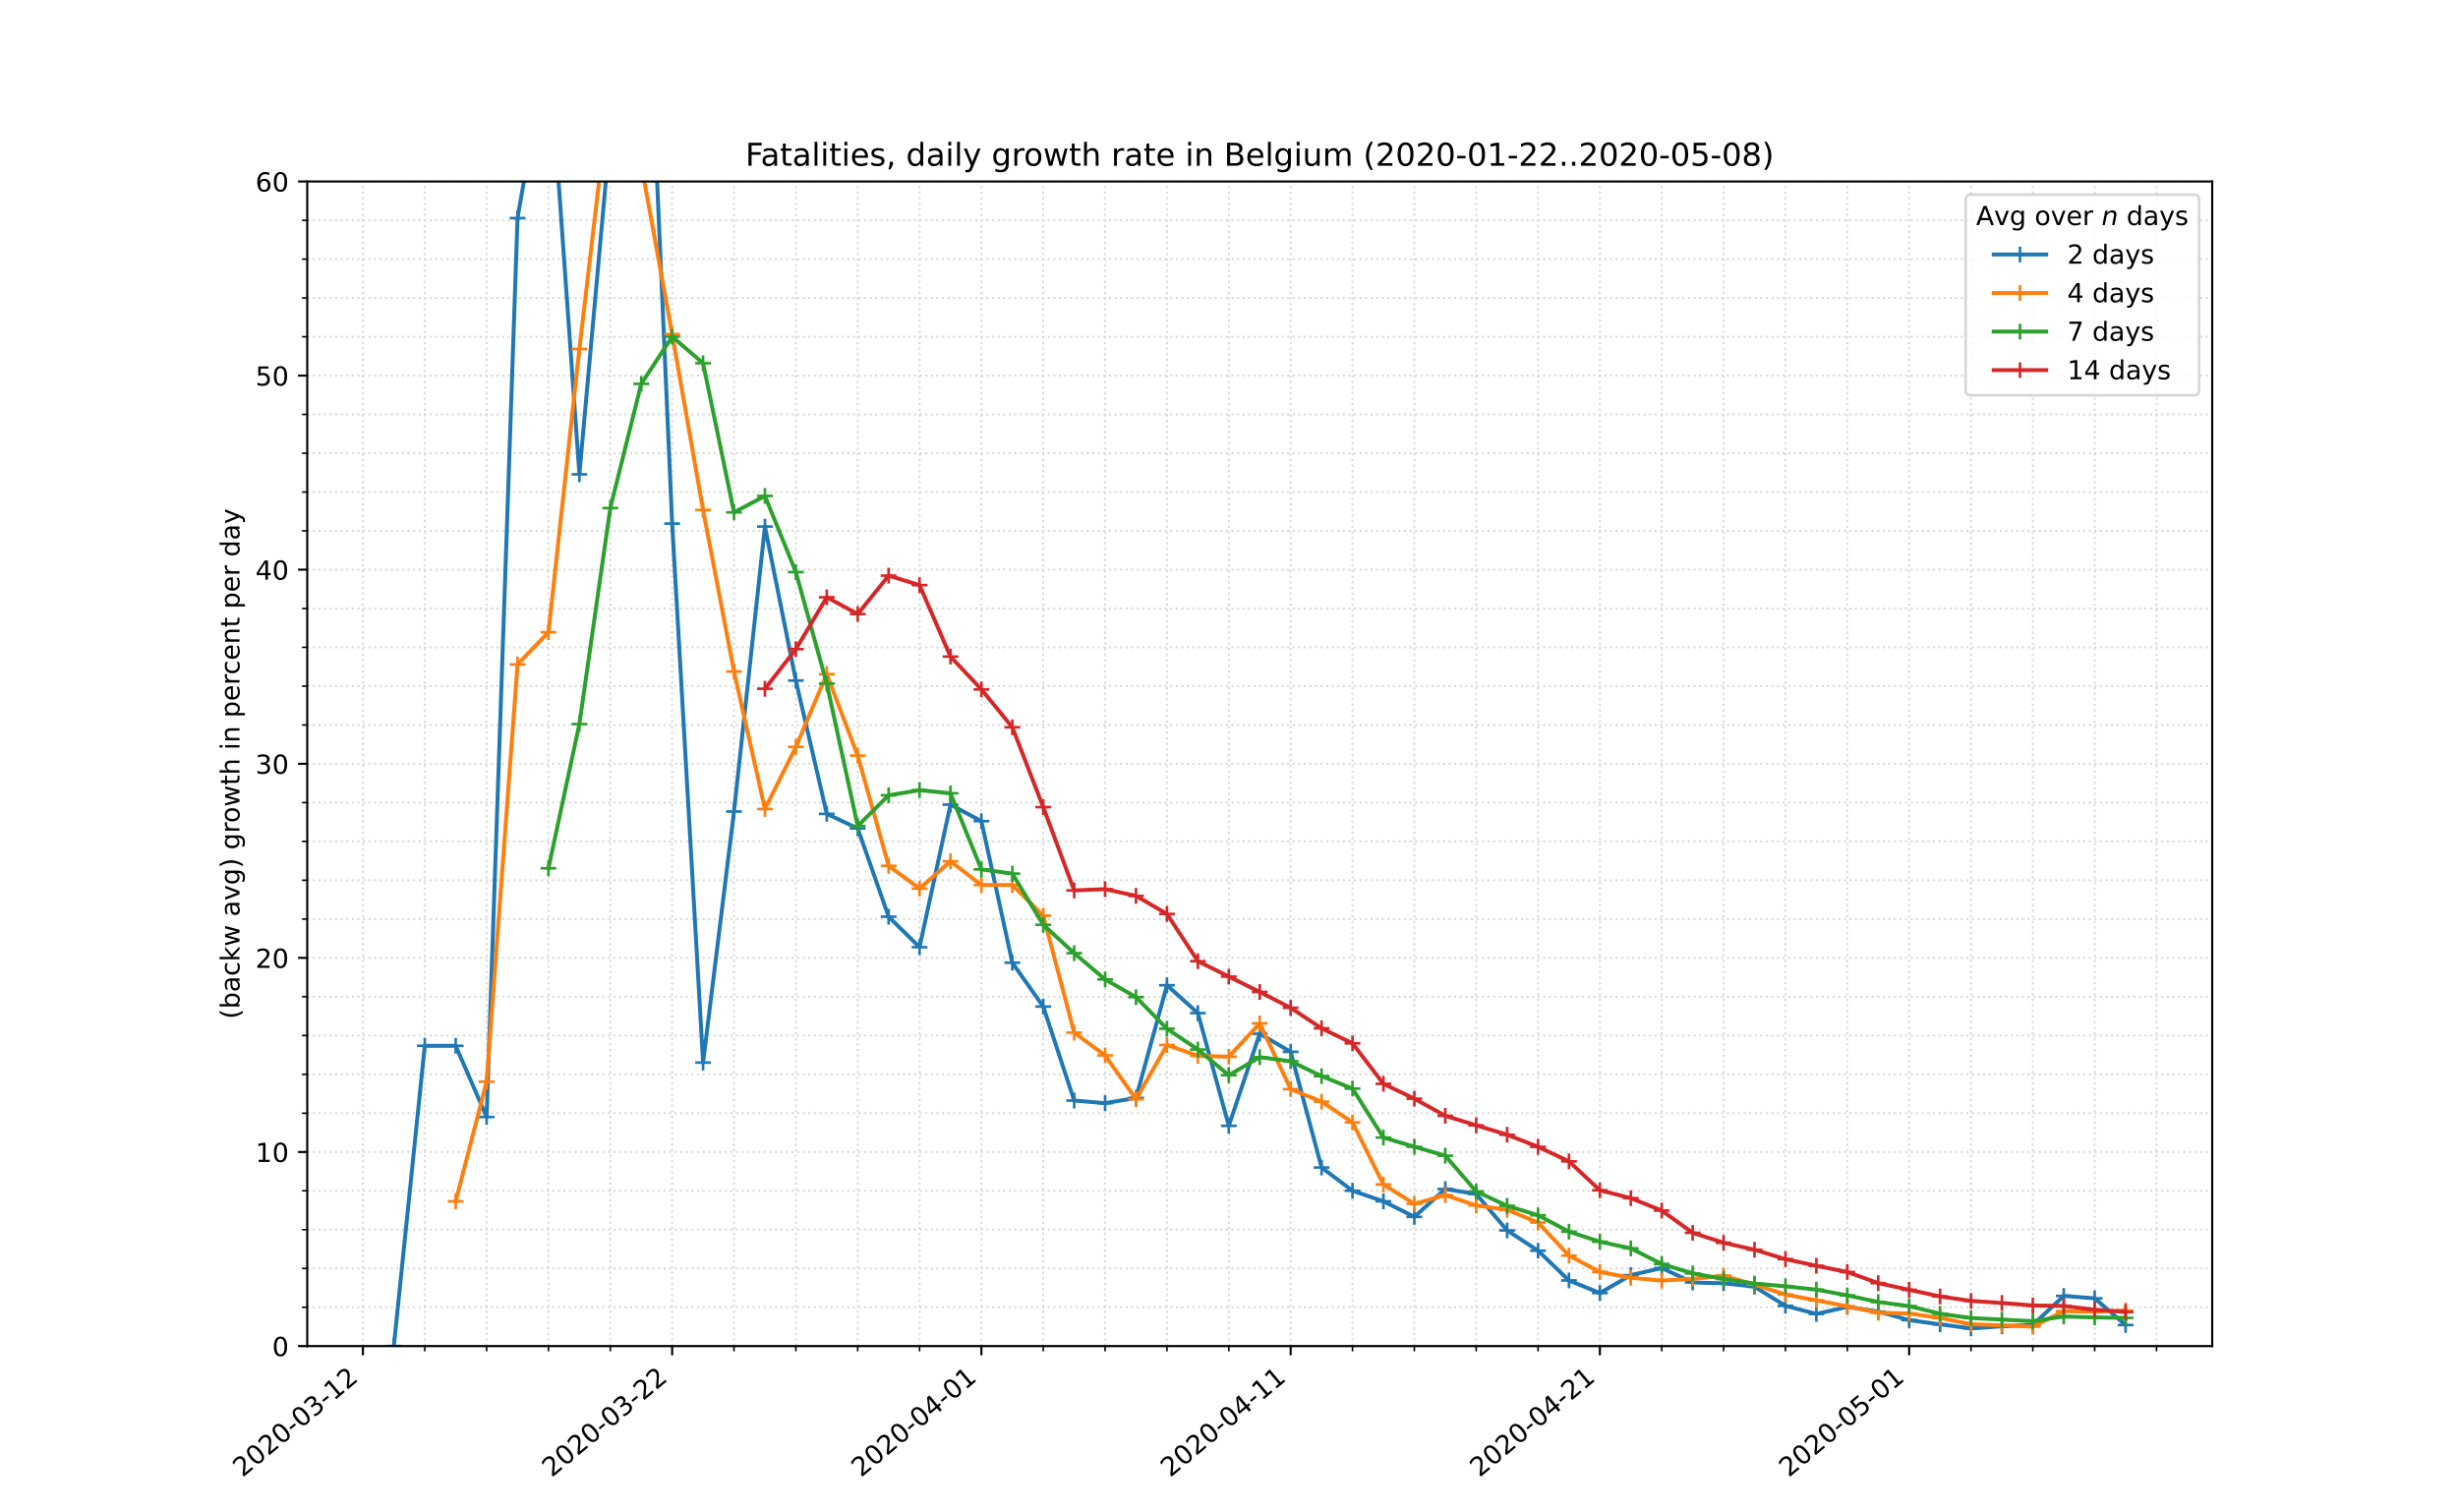 <?xml version="1.0" encoding="utf-8" standalone="no"?>
<!DOCTYPE svg PUBLIC "-//W3C//DTD SVG 1.1//EN"
  "http://www.w3.org/Graphics/SVG/1.1/DTD/svg11.dtd">
<!-- Created with matplotlib (https://matplotlib.org/) -->
<svg height="576pt" version="1.1" viewBox="0 0 936 576" width="936pt" xmlns="http://www.w3.org/2000/svg" xmlns:xlink="http://www.w3.org/1999/xlink">
 <defs>
  <style type="text/css">
*{stroke-linecap:butt;stroke-linejoin:round;}
  </style>
 </defs>
 <g id="figure_1">
  <g id="patch_1">
   <path d="M 0 576 
L 936 576 
L 936 0 
L 0 0 
z
" style="fill:#ffffff;"/>
  </g>
  <g id="axes_1">
   <g id="patch_2">
    <path d="M 117 512.64 
L 842.4 512.64 
L 842.4 69.12 
L 117 69.12 
z
" style="fill:#ffffff;"/>
   </g>
   <g id="matplotlib.axis_1">
    <g id="xtick_1">
     <g id="line2d_1">
      <path clip-path="url(#p7a82bd4422)" d="M 138.197 512.64 
L 138.197 69.12 
" style="fill:none;stroke:#d8dcd6;stroke-dasharray:0.8,1.32;stroke-dashoffset:0;stroke-width:0.8;"/>
     </g>
     <g id="line2d_2">
      <defs>
       <path d="M 0 0 
L 0 3.5 
" id="m4c65bfcd64" style="stroke:#000000;stroke-width:0.8;"/>
      </defs>
      <g>
       <use style="stroke:#000000;stroke-width:0.8;" x="138.197" xlink:href="#m4c65bfcd64" y="512.64"/>
      </g>
     </g>
     <g id="text_1">
      <!-- 2020-03-12 -->
      <defs>
       <path d="M 19.188 8.297 
L 53.609 8.297 
L 53.609 0 
L 7.328 0 
L 7.328 8.297 
Q 12.938 14.109 22.625 23.891 
Q 32.328 33.688 34.812 36.531 
Q 39.547 41.844 41.422 45.531 
Q 43.312 49.219 43.312 52.781 
Q 43.312 58.594 39.234 62.25 
Q 35.156 65.922 28.609 65.922 
Q 23.969 65.922 18.812 64.312 
Q 13.672 62.703 7.812 59.422 
L 7.812 69.391 
Q 13.766 71.781 18.938 73 
Q 24.125 74.219 28.422 74.219 
Q 39.75 74.219 46.484 68.547 
Q 53.219 62.891 53.219 53.422 
Q 53.219 48.922 51.531 44.891 
Q 49.859 40.875 45.406 35.406 
Q 44.188 33.984 37.641 27.219 
Q 31.109 20.453 19.188 8.297 
z
" id="DejaVuSans-50"/>
       <path d="M 31.781 66.406 
Q 24.172 66.406 20.328 58.906 
Q 16.5 51.422 16.5 36.375 
Q 16.5 21.391 20.328 13.891 
Q 24.172 6.391 31.781 6.391 
Q 39.453 6.391 43.281 13.891 
Q 47.125 21.391 47.125 36.375 
Q 47.125 51.422 43.281 58.906 
Q 39.453 66.406 31.781 66.406 
z
M 31.781 74.219 
Q 44.047 74.219 50.516 64.516 
Q 56.984 54.828 56.984 36.375 
Q 56.984 17.969 50.516 8.266 
Q 44.047 -1.422 31.781 -1.422 
Q 19.531 -1.422 13.062 8.266 
Q 6.594 17.969 6.594 36.375 
Q 6.594 54.828 13.062 64.516 
Q 19.531 74.219 31.781 74.219 
z
" id="DejaVuSans-48"/>
       <path d="M 4.891 31.391 
L 31.203 31.391 
L 31.203 23.391 
L 4.891 23.391 
z
" id="DejaVuSans-45"/>
       <path d="M 40.578 39.312 
Q 47.656 37.797 51.625 33 
Q 55.609 28.219 55.609 21.188 
Q 55.609 10.406 48.188 4.484 
Q 40.766 -1.422 27.094 -1.422 
Q 22.516 -1.422 17.656 -0.516 
Q 12.797 0.391 7.625 2.203 
L 7.625 11.719 
Q 11.719 9.328 16.594 8.109 
Q 21.484 6.891 26.812 6.891 
Q 36.078 6.891 40.938 10.547 
Q 45.797 14.203 45.797 21.188 
Q 45.797 27.641 41.281 31.266 
Q 36.766 34.906 28.719 34.906 
L 20.219 34.906 
L 20.219 43.016 
L 29.109 43.016 
Q 36.375 43.016 40.234 45.922 
Q 44.094 48.828 44.094 54.297 
Q 44.094 59.906 40.109 62.906 
Q 36.141 65.922 28.719 65.922 
Q 24.656 65.922 20.016 65.031 
Q 15.375 64.156 9.812 62.312 
L 9.812 71.094 
Q 15.438 72.656 20.344 73.438 
Q 25.25 74.219 29.594 74.219 
Q 40.828 74.219 47.359 69.109 
Q 53.906 64.016 53.906 55.328 
Q 53.906 49.266 50.438 45.094 
Q 46.969 40.922 40.578 39.312 
z
" id="DejaVuSans-51"/>
       <path d="M 12.406 8.297 
L 28.516 8.297 
L 28.516 63.922 
L 10.984 60.406 
L 10.984 69.391 
L 28.422 72.906 
L 38.281 72.906 
L 38.281 8.297 
L 54.391 8.297 
L 54.391 0 
L 12.406 0 
z
" id="DejaVuSans-49"/>
      </defs>
      <g transform="translate(92.341 562.817)rotate(-40)scale(0.1 -0.1)">
       <use xlink:href="#DejaVuSans-50"/>
       <use x="63.623" xlink:href="#DejaVuSans-48"/>
       <use x="127.246" xlink:href="#DejaVuSans-50"/>
       <use x="190.869" xlink:href="#DejaVuSans-48"/>
       <use x="254.492" xlink:href="#DejaVuSans-45"/>
       <use x="290.576" xlink:href="#DejaVuSans-48"/>
       <use x="354.199" xlink:href="#DejaVuSans-51"/>
       <use x="417.822" xlink:href="#DejaVuSans-45"/>
       <use x="453.906" xlink:href="#DejaVuSans-49"/>
       <use x="517.529" xlink:href="#DejaVuSans-50"/>
      </g>
     </g>
    </g>
    <g id="xtick_2">
     <g id="line2d_3">
      <path clip-path="url(#p7a82bd4422)" d="M 255.956 512.64 
L 255.956 69.12 
" style="fill:none;stroke:#d8dcd6;stroke-dasharray:0.8,1.32;stroke-dashoffset:0;stroke-width:0.8;"/>
     </g>
     <g id="line2d_4">
      <g>
       <use style="stroke:#000000;stroke-width:0.8;" x="255.956" xlink:href="#m4c65bfcd64" y="512.64"/>
      </g>
     </g>
     <g id="text_2">
      <!-- 2020-03-22 -->
      <g transform="translate(210.101 562.817)rotate(-40)scale(0.1 -0.1)">
       <use xlink:href="#DejaVuSans-50"/>
       <use x="63.623" xlink:href="#DejaVuSans-48"/>
       <use x="127.246" xlink:href="#DejaVuSans-50"/>
       <use x="190.869" xlink:href="#DejaVuSans-48"/>
       <use x="254.492" xlink:href="#DejaVuSans-45"/>
       <use x="290.576" xlink:href="#DejaVuSans-48"/>
       <use x="354.199" xlink:href="#DejaVuSans-51"/>
       <use x="417.822" xlink:href="#DejaVuSans-45"/>
       <use x="453.906" xlink:href="#DejaVuSans-50"/>
       <use x="517.529" xlink:href="#DejaVuSans-50"/>
      </g>
     </g>
    </g>
    <g id="xtick_3">
     <g id="line2d_5">
      <path clip-path="url(#p7a82bd4422)" d="M 373.716 512.64 
L 373.716 69.12 
" style="fill:none;stroke:#d8dcd6;stroke-dasharray:0.8,1.32;stroke-dashoffset:0;stroke-width:0.8;"/>
     </g>
     <g id="line2d_6">
      <g>
       <use style="stroke:#000000;stroke-width:0.8;" x="373.716" xlink:href="#m4c65bfcd64" y="512.64"/>
      </g>
     </g>
     <g id="text_3">
      <!-- 2020-04-01 -->
      <defs>
       <path d="M 37.797 64.312 
L 12.891 25.391 
L 37.797 25.391 
z
M 35.203 72.906 
L 47.609 72.906 
L 47.609 25.391 
L 58.016 25.391 
L 58.016 17.188 
L 47.609 17.188 
L 47.609 0 
L 37.797 0 
L 37.797 17.188 
L 4.891 17.188 
L 4.891 26.703 
z
" id="DejaVuSans-52"/>
      </defs>
      <g transform="translate(327.86 562.817)rotate(-40)scale(0.1 -0.1)">
       <use xlink:href="#DejaVuSans-50"/>
       <use x="63.623" xlink:href="#DejaVuSans-48"/>
       <use x="127.246" xlink:href="#DejaVuSans-50"/>
       <use x="190.869" xlink:href="#DejaVuSans-48"/>
       <use x="254.492" xlink:href="#DejaVuSans-45"/>
       <use x="290.576" xlink:href="#DejaVuSans-48"/>
       <use x="354.199" xlink:href="#DejaVuSans-52"/>
       <use x="417.822" xlink:href="#DejaVuSans-45"/>
       <use x="453.906" xlink:href="#DejaVuSans-48"/>
       <use x="517.529" xlink:href="#DejaVuSans-49"/>
      </g>
     </g>
    </g>
    <g id="xtick_4">
     <g id="line2d_7">
      <path clip-path="url(#p7a82bd4422)" d="M 491.476 512.64 
L 491.476 69.12 
" style="fill:none;stroke:#d8dcd6;stroke-dasharray:0.8,1.32;stroke-dashoffset:0;stroke-width:0.8;"/>
     </g>
     <g id="line2d_8">
      <g>
       <use style="stroke:#000000;stroke-width:0.8;" x="491.476" xlink:href="#m4c65bfcd64" y="512.64"/>
      </g>
     </g>
     <g id="text_4">
      <!-- 2020-04-11 -->
      <g transform="translate(445.62 562.817)rotate(-40)scale(0.1 -0.1)">
       <use xlink:href="#DejaVuSans-50"/>
       <use x="63.623" xlink:href="#DejaVuSans-48"/>
       <use x="127.246" xlink:href="#DejaVuSans-50"/>
       <use x="190.869" xlink:href="#DejaVuSans-48"/>
       <use x="254.492" xlink:href="#DejaVuSans-45"/>
       <use x="290.576" xlink:href="#DejaVuSans-48"/>
       <use x="354.199" xlink:href="#DejaVuSans-52"/>
       <use x="417.822" xlink:href="#DejaVuSans-45"/>
       <use x="453.906" xlink:href="#DejaVuSans-49"/>
       <use x="517.529" xlink:href="#DejaVuSans-49"/>
      </g>
     </g>
    </g>
    <g id="xtick_5">
     <g id="line2d_9">
      <path clip-path="url(#p7a82bd4422)" d="M 609.236 512.64 
L 609.236 69.12 
" style="fill:none;stroke:#d8dcd6;stroke-dasharray:0.8,1.32;stroke-dashoffset:0;stroke-width:0.8;"/>
     </g>
     <g id="line2d_10">
      <g>
       <use style="stroke:#000000;stroke-width:0.8;" x="609.236" xlink:href="#m4c65bfcd64" y="512.64"/>
      </g>
     </g>
     <g id="text_5">
      <!-- 2020-04-21 -->
      <g transform="translate(563.38 562.817)rotate(-40)scale(0.1 -0.1)">
       <use xlink:href="#DejaVuSans-50"/>
       <use x="63.623" xlink:href="#DejaVuSans-48"/>
       <use x="127.246" xlink:href="#DejaVuSans-50"/>
       <use x="190.869" xlink:href="#DejaVuSans-48"/>
       <use x="254.492" xlink:href="#DejaVuSans-45"/>
       <use x="290.576" xlink:href="#DejaVuSans-48"/>
       <use x="354.199" xlink:href="#DejaVuSans-52"/>
       <use x="417.822" xlink:href="#DejaVuSans-45"/>
       <use x="453.906" xlink:href="#DejaVuSans-50"/>
       <use x="517.529" xlink:href="#DejaVuSans-49"/>
      </g>
     </g>
    </g>
    <g id="xtick_6">
     <g id="line2d_11">
      <path clip-path="url(#p7a82bd4422)" d="M 726.995 512.64 
L 726.995 69.12 
" style="fill:none;stroke:#d8dcd6;stroke-dasharray:0.8,1.32;stroke-dashoffset:0;stroke-width:0.8;"/>
     </g>
     <g id="line2d_12">
      <g>
       <use style="stroke:#000000;stroke-width:0.8;" x="726.995" xlink:href="#m4c65bfcd64" y="512.64"/>
      </g>
     </g>
     <g id="text_6">
      <!-- 2020-05-01 -->
      <defs>
       <path d="M 10.797 72.906 
L 49.516 72.906 
L 49.516 64.594 
L 19.828 64.594 
L 19.828 46.734 
Q 21.969 47.469 24.109 47.828 
Q 26.266 48.188 28.422 48.188 
Q 40.625 48.188 47.75 41.5 
Q 54.891 34.812 54.891 23.391 
Q 54.891 11.625 47.562 5.094 
Q 40.234 -1.422 26.906 -1.422 
Q 22.312 -1.422 17.547 -0.641 
Q 12.797 0.141 7.719 1.703 
L 7.719 11.625 
Q 12.109 9.234 16.797 8.062 
Q 21.484 6.891 26.703 6.891 
Q 35.156 6.891 40.078 11.328 
Q 45.016 15.766 45.016 23.391 
Q 45.016 31 40.078 35.438 
Q 35.156 39.891 26.703 39.891 
Q 22.75 39.891 18.812 39.016 
Q 14.891 38.141 10.797 36.281 
z
" id="DejaVuSans-53"/>
      </defs>
      <g transform="translate(681.14 562.817)rotate(-40)scale(0.1 -0.1)">
       <use xlink:href="#DejaVuSans-50"/>
       <use x="63.623" xlink:href="#DejaVuSans-48"/>
       <use x="127.246" xlink:href="#DejaVuSans-50"/>
       <use x="190.869" xlink:href="#DejaVuSans-48"/>
       <use x="254.492" xlink:href="#DejaVuSans-45"/>
       <use x="290.576" xlink:href="#DejaVuSans-48"/>
       <use x="354.199" xlink:href="#DejaVuSans-53"/>
       <use x="417.822" xlink:href="#DejaVuSans-45"/>
       <use x="453.906" xlink:href="#DejaVuSans-48"/>
       <use x="517.529" xlink:href="#DejaVuSans-49"/>
      </g>
     </g>
    </g>
    <g id="xtick_7">
     <g id="line2d_13">
      <path clip-path="url(#p7a82bd4422)" d="M 161.749 512.64 
L 161.749 69.12 
" style="fill:none;stroke:#d8dcd6;stroke-dasharray:0.8,1.32;stroke-dashoffset:0;stroke-width:0.8;"/>
     </g>
     <g id="line2d_14">
      <defs>
       <path d="M 0 0 
L 0 2 
" id="m63f4856808" style="stroke:#000000;stroke-width:0.6;"/>
      </defs>
      <g>
       <use style="stroke:#000000;stroke-width:0.6;" x="161.749" xlink:href="#m63f4856808" y="512.64"/>
      </g>
     </g>
    </g>
    <g id="xtick_8">
     <g id="line2d_15">
      <path clip-path="url(#p7a82bd4422)" d="M 185.301 512.64 
L 185.301 69.12 
" style="fill:none;stroke:#d8dcd6;stroke-dasharray:0.8,1.32;stroke-dashoffset:0;stroke-width:0.8;"/>
     </g>
     <g id="line2d_16">
      <g>
       <use style="stroke:#000000;stroke-width:0.6;" x="185.301" xlink:href="#m63f4856808" y="512.64"/>
      </g>
     </g>
    </g>
    <g id="xtick_9">
     <g id="line2d_17">
      <path clip-path="url(#p7a82bd4422)" d="M 208.853 512.64 
L 208.853 69.12 
" style="fill:none;stroke:#d8dcd6;stroke-dasharray:0.8,1.32;stroke-dashoffset:0;stroke-width:0.8;"/>
     </g>
     <g id="line2d_18">
      <g>
       <use style="stroke:#000000;stroke-width:0.6;" x="208.853" xlink:href="#m63f4856808" y="512.64"/>
      </g>
     </g>
    </g>
    <g id="xtick_10">
     <g id="line2d_19">
      <path clip-path="url(#p7a82bd4422)" d="M 232.405 512.64 
L 232.405 69.12 
" style="fill:none;stroke:#d8dcd6;stroke-dasharray:0.8,1.32;stroke-dashoffset:0;stroke-width:0.8;"/>
     </g>
     <g id="line2d_20">
      <g>
       <use style="stroke:#000000;stroke-width:0.6;" x="232.405" xlink:href="#m63f4856808" y="512.64"/>
      </g>
     </g>
    </g>
    <g id="xtick_11">
     <g id="line2d_21">
      <path clip-path="url(#p7a82bd4422)" d="M 279.508 512.64 
L 279.508 69.12 
" style="fill:none;stroke:#d8dcd6;stroke-dasharray:0.8,1.32;stroke-dashoffset:0;stroke-width:0.8;"/>
     </g>
     <g id="line2d_22">
      <g>
       <use style="stroke:#000000;stroke-width:0.6;" x="279.508" xlink:href="#m63f4856808" y="512.64"/>
      </g>
     </g>
    </g>
    <g id="xtick_12">
     <g id="line2d_23">
      <path clip-path="url(#p7a82bd4422)" d="M 303.06 512.64 
L 303.06 69.12 
" style="fill:none;stroke:#d8dcd6;stroke-dasharray:0.8,1.32;stroke-dashoffset:0;stroke-width:0.8;"/>
     </g>
     <g id="line2d_24">
      <g>
       <use style="stroke:#000000;stroke-width:0.6;" x="303.06" xlink:href="#m63f4856808" y="512.64"/>
      </g>
     </g>
    </g>
    <g id="xtick_13">
     <g id="line2d_25">
      <path clip-path="url(#p7a82bd4422)" d="M 326.612 512.64 
L 326.612 69.12 
" style="fill:none;stroke:#d8dcd6;stroke-dasharray:0.8,1.32;stroke-dashoffset:0;stroke-width:0.8;"/>
     </g>
     <g id="line2d_26">
      <g>
       <use style="stroke:#000000;stroke-width:0.6;" x="326.612" xlink:href="#m63f4856808" y="512.64"/>
      </g>
     </g>
    </g>
    <g id="xtick_14">
     <g id="line2d_27">
      <path clip-path="url(#p7a82bd4422)" d="M 350.164 512.64 
L 350.164 69.12 
" style="fill:none;stroke:#d8dcd6;stroke-dasharray:0.8,1.32;stroke-dashoffset:0;stroke-width:0.8;"/>
     </g>
     <g id="line2d_28">
      <g>
       <use style="stroke:#000000;stroke-width:0.6;" x="350.164" xlink:href="#m63f4856808" y="512.64"/>
      </g>
     </g>
    </g>
    <g id="xtick_15">
     <g id="line2d_29">
      <path clip-path="url(#p7a82bd4422)" d="M 397.268 512.64 
L 397.268 69.12 
" style="fill:none;stroke:#d8dcd6;stroke-dasharray:0.8,1.32;stroke-dashoffset:0;stroke-width:0.8;"/>
     </g>
     <g id="line2d_30">
      <g>
       <use style="stroke:#000000;stroke-width:0.6;" x="397.268" xlink:href="#m63f4856808" y="512.64"/>
      </g>
     </g>
    </g>
    <g id="xtick_16">
     <g id="line2d_31">
      <path clip-path="url(#p7a82bd4422)" d="M 420.82 512.64 
L 420.82 69.12 
" style="fill:none;stroke:#d8dcd6;stroke-dasharray:0.8,1.32;stroke-dashoffset:0;stroke-width:0.8;"/>
     </g>
     <g id="line2d_32">
      <g>
       <use style="stroke:#000000;stroke-width:0.6;" x="420.82" xlink:href="#m63f4856808" y="512.64"/>
      </g>
     </g>
    </g>
    <g id="xtick_17">
     <g id="line2d_33">
      <path clip-path="url(#p7a82bd4422)" d="M 444.372 512.64 
L 444.372 69.12 
" style="fill:none;stroke:#d8dcd6;stroke-dasharray:0.8,1.32;stroke-dashoffset:0;stroke-width:0.8;"/>
     </g>
     <g id="line2d_34">
      <g>
       <use style="stroke:#000000;stroke-width:0.6;" x="444.372" xlink:href="#m63f4856808" y="512.64"/>
      </g>
     </g>
    </g>
    <g id="xtick_18">
     <g id="line2d_35">
      <path clip-path="url(#p7a82bd4422)" d="M 467.924 512.64 
L 467.924 69.12 
" style="fill:none;stroke:#d8dcd6;stroke-dasharray:0.8,1.32;stroke-dashoffset:0;stroke-width:0.8;"/>
     </g>
     <g id="line2d_36">
      <g>
       <use style="stroke:#000000;stroke-width:0.6;" x="467.924" xlink:href="#m63f4856808" y="512.64"/>
      </g>
     </g>
    </g>
    <g id="xtick_19">
     <g id="line2d_37">
      <path clip-path="url(#p7a82bd4422)" d="M 515.028 512.64 
L 515.028 69.12 
" style="fill:none;stroke:#d8dcd6;stroke-dasharray:0.8,1.32;stroke-dashoffset:0;stroke-width:0.8;"/>
     </g>
     <g id="line2d_38">
      <g>
       <use style="stroke:#000000;stroke-width:0.6;" x="515.028" xlink:href="#m63f4856808" y="512.64"/>
      </g>
     </g>
    </g>
    <g id="xtick_20">
     <g id="line2d_39">
      <path clip-path="url(#p7a82bd4422)" d="M 538.58 512.64 
L 538.58 69.12 
" style="fill:none;stroke:#d8dcd6;stroke-dasharray:0.8,1.32;stroke-dashoffset:0;stroke-width:0.8;"/>
     </g>
     <g id="line2d_40">
      <g>
       <use style="stroke:#000000;stroke-width:0.6;" x="538.58" xlink:href="#m63f4856808" y="512.64"/>
      </g>
     </g>
    </g>
    <g id="xtick_21">
     <g id="line2d_41">
      <path clip-path="url(#p7a82bd4422)" d="M 562.132 512.64 
L 562.132 69.12 
" style="fill:none;stroke:#d8dcd6;stroke-dasharray:0.8,1.32;stroke-dashoffset:0;stroke-width:0.8;"/>
     </g>
     <g id="line2d_42">
      <g>
       <use style="stroke:#000000;stroke-width:0.6;" x="562.132" xlink:href="#m63f4856808" y="512.64"/>
      </g>
     </g>
    </g>
    <g id="xtick_22">
     <g id="line2d_43">
      <path clip-path="url(#p7a82bd4422)" d="M 585.684 512.64 
L 585.684 69.12 
" style="fill:none;stroke:#d8dcd6;stroke-dasharray:0.8,1.32;stroke-dashoffset:0;stroke-width:0.8;"/>
     </g>
     <g id="line2d_44">
      <g>
       <use style="stroke:#000000;stroke-width:0.6;" x="585.684" xlink:href="#m63f4856808" y="512.64"/>
      </g>
     </g>
    </g>
    <g id="xtick_23">
     <g id="line2d_45">
      <path clip-path="url(#p7a82bd4422)" d="M 632.788 512.64 
L 632.788 69.12 
" style="fill:none;stroke:#d8dcd6;stroke-dasharray:0.8,1.32;stroke-dashoffset:0;stroke-width:0.8;"/>
     </g>
     <g id="line2d_46">
      <g>
       <use style="stroke:#000000;stroke-width:0.6;" x="632.788" xlink:href="#m63f4856808" y="512.64"/>
      </g>
     </g>
    </g>
    <g id="xtick_24">
     <g id="line2d_47">
      <path clip-path="url(#p7a82bd4422)" d="M 656.34 512.64 
L 656.34 69.12 
" style="fill:none;stroke:#d8dcd6;stroke-dasharray:0.8,1.32;stroke-dashoffset:0;stroke-width:0.8;"/>
     </g>
     <g id="line2d_48">
      <g>
       <use style="stroke:#000000;stroke-width:0.6;" x="656.34" xlink:href="#m63f4856808" y="512.64"/>
      </g>
     </g>
    </g>
    <g id="xtick_25">
     <g id="line2d_49">
      <path clip-path="url(#p7a82bd4422)" d="M 679.892 512.64 
L 679.892 69.12 
" style="fill:none;stroke:#d8dcd6;stroke-dasharray:0.8,1.32;stroke-dashoffset:0;stroke-width:0.8;"/>
     </g>
     <g id="line2d_50">
      <g>
       <use style="stroke:#000000;stroke-width:0.6;" x="679.892" xlink:href="#m63f4856808" y="512.64"/>
      </g>
     </g>
    </g>
    <g id="xtick_26">
     <g id="line2d_51">
      <path clip-path="url(#p7a82bd4422)" d="M 703.444 512.64 
L 703.444 69.12 
" style="fill:none;stroke:#d8dcd6;stroke-dasharray:0.8,1.32;stroke-dashoffset:0;stroke-width:0.8;"/>
     </g>
     <g id="line2d_52">
      <g>
       <use style="stroke:#000000;stroke-width:0.6;" x="703.444" xlink:href="#m63f4856808" y="512.64"/>
      </g>
     </g>
    </g>
    <g id="xtick_27">
     <g id="line2d_53">
      <path clip-path="url(#p7a82bd4422)" d="M 750.547 512.64 
L 750.547 69.12 
" style="fill:none;stroke:#d8dcd6;stroke-dasharray:0.8,1.32;stroke-dashoffset:0;stroke-width:0.8;"/>
     </g>
     <g id="line2d_54">
      <g>
       <use style="stroke:#000000;stroke-width:0.6;" x="750.547" xlink:href="#m63f4856808" y="512.64"/>
      </g>
     </g>
    </g>
    <g id="xtick_28">
     <g id="line2d_55">
      <path clip-path="url(#p7a82bd4422)" d="M 774.099 512.64 
L 774.099 69.12 
" style="fill:none;stroke:#d8dcd6;stroke-dasharray:0.8,1.32;stroke-dashoffset:0;stroke-width:0.8;"/>
     </g>
     <g id="line2d_56">
      <g>
       <use style="stroke:#000000;stroke-width:0.6;" x="774.099" xlink:href="#m63f4856808" y="512.64"/>
      </g>
     </g>
    </g>
    <g id="xtick_29">
     <g id="line2d_57">
      <path clip-path="url(#p7a82bd4422)" d="M 797.651 512.64 
L 797.651 69.12 
" style="fill:none;stroke:#d8dcd6;stroke-dasharray:0.8,1.32;stroke-dashoffset:0;stroke-width:0.8;"/>
     </g>
     <g id="line2d_58">
      <g>
       <use style="stroke:#000000;stroke-width:0.6;" x="797.651" xlink:href="#m63f4856808" y="512.64"/>
      </g>
     </g>
    </g>
    <g id="xtick_30">
     <g id="line2d_59">
      <path clip-path="url(#p7a82bd4422)" d="M 821.203 512.64 
L 821.203 69.12 
" style="fill:none;stroke:#d8dcd6;stroke-dasharray:0.8,1.32;stroke-dashoffset:0;stroke-width:0.8;"/>
     </g>
     <g id="line2d_60">
      <g>
       <use style="stroke:#000000;stroke-width:0.6;" x="821.203" xlink:href="#m63f4856808" y="512.64"/>
      </g>
     </g>
    </g>
   </g>
   <g id="matplotlib.axis_2">
    <g id="ytick_1">
     <g id="line2d_61">
      <path clip-path="url(#p7a82bd4422)" d="M 117 512.64 
L 842.4 512.64 
" style="fill:none;stroke:#d8dcd6;stroke-dasharray:0.8,1.32;stroke-dashoffset:0;stroke-width:0.8;"/>
     </g>
     <g id="line2d_62">
      <defs>
       <path d="M 0 0 
L -3.5 0 
" id="m1d5ca5c944" style="stroke:#000000;stroke-width:0.8;"/>
      </defs>
      <g>
       <use style="stroke:#000000;stroke-width:0.8;" x="117" xlink:href="#m1d5ca5c944" y="512.64"/>
      </g>
     </g>
     <g id="text_7">
      <!-- 0 -->
      <g transform="translate(103.638 516.439)scale(0.1 -0.1)">
       <use xlink:href="#DejaVuSans-48"/>
      </g>
     </g>
    </g>
    <g id="ytick_2">
     <g id="line2d_63">
      <path clip-path="url(#p7a82bd4422)" d="M 117 438.72 
L 842.4 438.72 
" style="fill:none;stroke:#d8dcd6;stroke-dasharray:0.8,1.32;stroke-dashoffset:0;stroke-width:0.8;"/>
     </g>
     <g id="line2d_64">
      <g>
       <use style="stroke:#000000;stroke-width:0.8;" x="117" xlink:href="#m1d5ca5c944" y="438.72"/>
      </g>
     </g>
     <g id="text_8">
      <!-- 10 -->
      <g transform="translate(97.275 442.519)scale(0.1 -0.1)">
       <use xlink:href="#DejaVuSans-49"/>
       <use x="63.623" xlink:href="#DejaVuSans-48"/>
      </g>
     </g>
    </g>
    <g id="ytick_3">
     <g id="line2d_65">
      <path clip-path="url(#p7a82bd4422)" d="M 117 364.8 
L 842.4 364.8 
" style="fill:none;stroke:#d8dcd6;stroke-dasharray:0.8,1.32;stroke-dashoffset:0;stroke-width:0.8;"/>
     </g>
     <g id="line2d_66">
      <g>
       <use style="stroke:#000000;stroke-width:0.8;" x="117" xlink:href="#m1d5ca5c944" y="364.8"/>
      </g>
     </g>
     <g id="text_9">
      <!-- 20 -->
      <g transform="translate(97.275 368.599)scale(0.1 -0.1)">
       <use xlink:href="#DejaVuSans-50"/>
       <use x="63.623" xlink:href="#DejaVuSans-48"/>
      </g>
     </g>
    </g>
    <g id="ytick_4">
     <g id="line2d_67">
      <path clip-path="url(#p7a82bd4422)" d="M 117 290.88 
L 842.4 290.88 
" style="fill:none;stroke:#d8dcd6;stroke-dasharray:0.8,1.32;stroke-dashoffset:0;stroke-width:0.8;"/>
     </g>
     <g id="line2d_68">
      <g>
       <use style="stroke:#000000;stroke-width:0.8;" x="117" xlink:href="#m1d5ca5c944" y="290.88"/>
      </g>
     </g>
     <g id="text_10">
      <!-- 30 -->
      <g transform="translate(97.275 294.679)scale(0.1 -0.1)">
       <use xlink:href="#DejaVuSans-51"/>
       <use x="63.623" xlink:href="#DejaVuSans-48"/>
      </g>
     </g>
    </g>
    <g id="ytick_5">
     <g id="line2d_69">
      <path clip-path="url(#p7a82bd4422)" d="M 117 216.96 
L 842.4 216.96 
" style="fill:none;stroke:#d8dcd6;stroke-dasharray:0.8,1.32;stroke-dashoffset:0;stroke-width:0.8;"/>
     </g>
     <g id="line2d_70">
      <g>
       <use style="stroke:#000000;stroke-width:0.8;" x="117" xlink:href="#m1d5ca5c944" y="216.96"/>
      </g>
     </g>
     <g id="text_11">
      <!-- 40 -->
      <g transform="translate(97.275 220.759)scale(0.1 -0.1)">
       <use xlink:href="#DejaVuSans-52"/>
       <use x="63.623" xlink:href="#DejaVuSans-48"/>
      </g>
     </g>
    </g>
    <g id="ytick_6">
     <g id="line2d_71">
      <path clip-path="url(#p7a82bd4422)" d="M 117 143.04 
L 842.4 143.04 
" style="fill:none;stroke:#d8dcd6;stroke-dasharray:0.8,1.32;stroke-dashoffset:0;stroke-width:0.8;"/>
     </g>
     <g id="line2d_72">
      <g>
       <use style="stroke:#000000;stroke-width:0.8;" x="117" xlink:href="#m1d5ca5c944" y="143.04"/>
      </g>
     </g>
     <g id="text_12">
      <!-- 50 -->
      <g transform="translate(97.275 146.839)scale(0.1 -0.1)">
       <use xlink:href="#DejaVuSans-53"/>
       <use x="63.623" xlink:href="#DejaVuSans-48"/>
      </g>
     </g>
    </g>
    <g id="ytick_7">
     <g id="line2d_73">
      <path clip-path="url(#p7a82bd4422)" d="M 117 69.12 
L 842.4 69.12 
" style="fill:none;stroke:#d8dcd6;stroke-dasharray:0.8,1.32;stroke-dashoffset:0;stroke-width:0.8;"/>
     </g>
     <g id="line2d_74">
      <g>
       <use style="stroke:#000000;stroke-width:0.8;" x="117" xlink:href="#m1d5ca5c944" y="69.12"/>
      </g>
     </g>
     <g id="text_13">
      <!-- 60 -->
      <defs>
       <path d="M 33.016 40.375 
Q 26.375 40.375 22.484 35.828 
Q 18.609 31.297 18.609 23.391 
Q 18.609 15.531 22.484 10.953 
Q 26.375 6.391 33.016 6.391 
Q 39.656 6.391 43.531 10.953 
Q 47.406 15.531 47.406 23.391 
Q 47.406 31.297 43.531 35.828 
Q 39.656 40.375 33.016 40.375 
z
M 52.594 71.297 
L 52.594 62.312 
Q 48.875 64.062 45.094 64.984 
Q 41.312 65.922 37.594 65.922 
Q 27.828 65.922 22.672 59.328 
Q 17.531 52.734 16.797 39.406 
Q 19.672 43.656 24.016 45.922 
Q 28.375 48.188 33.594 48.188 
Q 44.578 48.188 50.953 41.516 
Q 57.328 34.859 57.328 23.391 
Q 57.328 12.156 50.688 5.359 
Q 44.047 -1.422 33.016 -1.422 
Q 20.359 -1.422 13.672 8.266 
Q 6.984 17.969 6.984 36.375 
Q 6.984 53.656 15.188 63.938 
Q 23.391 74.219 37.203 74.219 
Q 40.922 74.219 44.703 73.484 
Q 48.484 72.75 52.594 71.297 
z
" id="DejaVuSans-54"/>
      </defs>
      <g transform="translate(97.275 72.919)scale(0.1 -0.1)">
       <use xlink:href="#DejaVuSans-54"/>
       <use x="63.623" xlink:href="#DejaVuSans-48"/>
      </g>
     </g>
    </g>
    <g id="ytick_8">
     <g id="line2d_75">
      <path clip-path="url(#p7a82bd4422)" d="M 117 497.856 
L 842.4 497.856 
" style="fill:none;stroke:#d8dcd6;stroke-dasharray:0.8,1.32;stroke-dashoffset:0;stroke-width:0.8;"/>
     </g>
     <g id="line2d_76">
      <defs>
       <path d="M 0 0 
L -2 0 
" id="ma49c4e45c6" style="stroke:#000000;stroke-width:0.6;"/>
      </defs>
      <g>
       <use style="stroke:#000000;stroke-width:0.6;" x="117" xlink:href="#ma49c4e45c6" y="497.856"/>
      </g>
     </g>
    </g>
    <g id="ytick_9">
     <g id="line2d_77">
      <path clip-path="url(#p7a82bd4422)" d="M 117 483.072 
L 842.4 483.072 
" style="fill:none;stroke:#d8dcd6;stroke-dasharray:0.8,1.32;stroke-dashoffset:0;stroke-width:0.8;"/>
     </g>
     <g id="line2d_78">
      <g>
       <use style="stroke:#000000;stroke-width:0.6;" x="117" xlink:href="#ma49c4e45c6" y="483.072"/>
      </g>
     </g>
    </g>
    <g id="ytick_10">
     <g id="line2d_79">
      <path clip-path="url(#p7a82bd4422)" d="M 117 468.288 
L 842.4 468.288 
" style="fill:none;stroke:#d8dcd6;stroke-dasharray:0.8,1.32;stroke-dashoffset:0;stroke-width:0.8;"/>
     </g>
     <g id="line2d_80">
      <g>
       <use style="stroke:#000000;stroke-width:0.6;" x="117" xlink:href="#ma49c4e45c6" y="468.288"/>
      </g>
     </g>
    </g>
    <g id="ytick_11">
     <g id="line2d_81">
      <path clip-path="url(#p7a82bd4422)" d="M 117 453.504 
L 842.4 453.504 
" style="fill:none;stroke:#d8dcd6;stroke-dasharray:0.8,1.32;stroke-dashoffset:0;stroke-width:0.8;"/>
     </g>
     <g id="line2d_82">
      <g>
       <use style="stroke:#000000;stroke-width:0.6;" x="117" xlink:href="#ma49c4e45c6" y="453.504"/>
      </g>
     </g>
    </g>
    <g id="ytick_12">
     <g id="line2d_83">
      <path clip-path="url(#p7a82bd4422)" d="M 117 423.936 
L 842.4 423.936 
" style="fill:none;stroke:#d8dcd6;stroke-dasharray:0.8,1.32;stroke-dashoffset:0;stroke-width:0.8;"/>
     </g>
     <g id="line2d_84">
      <g>
       <use style="stroke:#000000;stroke-width:0.6;" x="117" xlink:href="#ma49c4e45c6" y="423.936"/>
      </g>
     </g>
    </g>
    <g id="ytick_13">
     <g id="line2d_85">
      <path clip-path="url(#p7a82bd4422)" d="M 117 409.152 
L 842.4 409.152 
" style="fill:none;stroke:#d8dcd6;stroke-dasharray:0.8,1.32;stroke-dashoffset:0;stroke-width:0.8;"/>
     </g>
     <g id="line2d_86">
      <g>
       <use style="stroke:#000000;stroke-width:0.6;" x="117" xlink:href="#ma49c4e45c6" y="409.152"/>
      </g>
     </g>
    </g>
    <g id="ytick_14">
     <g id="line2d_87">
      <path clip-path="url(#p7a82bd4422)" d="M 117 394.368 
L 842.4 394.368 
" style="fill:none;stroke:#d8dcd6;stroke-dasharray:0.8,1.32;stroke-dashoffset:0;stroke-width:0.8;"/>
     </g>
     <g id="line2d_88">
      <g>
       <use style="stroke:#000000;stroke-width:0.6;" x="117" xlink:href="#ma49c4e45c6" y="394.368"/>
      </g>
     </g>
    </g>
    <g id="ytick_15">
     <g id="line2d_89">
      <path clip-path="url(#p7a82bd4422)" d="M 117 379.584 
L 842.4 379.584 
" style="fill:none;stroke:#d8dcd6;stroke-dasharray:0.8,1.32;stroke-dashoffset:0;stroke-width:0.8;"/>
     </g>
     <g id="line2d_90">
      <g>
       <use style="stroke:#000000;stroke-width:0.6;" x="117" xlink:href="#ma49c4e45c6" y="379.584"/>
      </g>
     </g>
    </g>
    <g id="ytick_16">
     <g id="line2d_91">
      <path clip-path="url(#p7a82bd4422)" d="M 117 350.016 
L 842.4 350.016 
" style="fill:none;stroke:#d8dcd6;stroke-dasharray:0.8,1.32;stroke-dashoffset:0;stroke-width:0.8;"/>
     </g>
     <g id="line2d_92">
      <g>
       <use style="stroke:#000000;stroke-width:0.6;" x="117" xlink:href="#ma49c4e45c6" y="350.016"/>
      </g>
     </g>
    </g>
    <g id="ytick_17">
     <g id="line2d_93">
      <path clip-path="url(#p7a82bd4422)" d="M 117 335.232 
L 842.4 335.232 
" style="fill:none;stroke:#d8dcd6;stroke-dasharray:0.8,1.32;stroke-dashoffset:0;stroke-width:0.8;"/>
     </g>
     <g id="line2d_94">
      <g>
       <use style="stroke:#000000;stroke-width:0.6;" x="117" xlink:href="#ma49c4e45c6" y="335.232"/>
      </g>
     </g>
    </g>
    <g id="ytick_18">
     <g id="line2d_95">
      <path clip-path="url(#p7a82bd4422)" d="M 117 320.448 
L 842.4 320.448 
" style="fill:none;stroke:#d8dcd6;stroke-dasharray:0.8,1.32;stroke-dashoffset:0;stroke-width:0.8;"/>
     </g>
     <g id="line2d_96">
      <g>
       <use style="stroke:#000000;stroke-width:0.6;" x="117" xlink:href="#ma49c4e45c6" y="320.448"/>
      </g>
     </g>
    </g>
    <g id="ytick_19">
     <g id="line2d_97">
      <path clip-path="url(#p7a82bd4422)" d="M 117 305.664 
L 842.4 305.664 
" style="fill:none;stroke:#d8dcd6;stroke-dasharray:0.8,1.32;stroke-dashoffset:0;stroke-width:0.8;"/>
     </g>
     <g id="line2d_98">
      <g>
       <use style="stroke:#000000;stroke-width:0.6;" x="117" xlink:href="#ma49c4e45c6" y="305.664"/>
      </g>
     </g>
    </g>
    <g id="ytick_20">
     <g id="line2d_99">
      <path clip-path="url(#p7a82bd4422)" d="M 117 276.096 
L 842.4 276.096 
" style="fill:none;stroke:#d8dcd6;stroke-dasharray:0.8,1.32;stroke-dashoffset:0;stroke-width:0.8;"/>
     </g>
     <g id="line2d_100">
      <g>
       <use style="stroke:#000000;stroke-width:0.6;" x="117" xlink:href="#ma49c4e45c6" y="276.096"/>
      </g>
     </g>
    </g>
    <g id="ytick_21">
     <g id="line2d_101">
      <path clip-path="url(#p7a82bd4422)" d="M 117 261.312 
L 842.4 261.312 
" style="fill:none;stroke:#d8dcd6;stroke-dasharray:0.8,1.32;stroke-dashoffset:0;stroke-width:0.8;"/>
     </g>
     <g id="line2d_102">
      <g>
       <use style="stroke:#000000;stroke-width:0.6;" x="117" xlink:href="#ma49c4e45c6" y="261.312"/>
      </g>
     </g>
    </g>
    <g id="ytick_22">
     <g id="line2d_103">
      <path clip-path="url(#p7a82bd4422)" d="M 117 246.528 
L 842.4 246.528 
" style="fill:none;stroke:#d8dcd6;stroke-dasharray:0.8,1.32;stroke-dashoffset:0;stroke-width:0.8;"/>
     </g>
     <g id="line2d_104">
      <g>
       <use style="stroke:#000000;stroke-width:0.6;" x="117" xlink:href="#ma49c4e45c6" y="246.528"/>
      </g>
     </g>
    </g>
    <g id="ytick_23">
     <g id="line2d_105">
      <path clip-path="url(#p7a82bd4422)" d="M 117 231.744 
L 842.4 231.744 
" style="fill:none;stroke:#d8dcd6;stroke-dasharray:0.8,1.32;stroke-dashoffset:0;stroke-width:0.8;"/>
     </g>
     <g id="line2d_106">
      <g>
       <use style="stroke:#000000;stroke-width:0.6;" x="117" xlink:href="#ma49c4e45c6" y="231.744"/>
      </g>
     </g>
    </g>
    <g id="ytick_24">
     <g id="line2d_107">
      <path clip-path="url(#p7a82bd4422)" d="M 117 202.176 
L 842.4 202.176 
" style="fill:none;stroke:#d8dcd6;stroke-dasharray:0.8,1.32;stroke-dashoffset:0;stroke-width:0.8;"/>
     </g>
     <g id="line2d_108">
      <g>
       <use style="stroke:#000000;stroke-width:0.6;" x="117" xlink:href="#ma49c4e45c6" y="202.176"/>
      </g>
     </g>
    </g>
    <g id="ytick_25">
     <g id="line2d_109">
      <path clip-path="url(#p7a82bd4422)" d="M 117 187.392 
L 842.4 187.392 
" style="fill:none;stroke:#d8dcd6;stroke-dasharray:0.8,1.32;stroke-dashoffset:0;stroke-width:0.8;"/>
     </g>
     <g id="line2d_110">
      <g>
       <use style="stroke:#000000;stroke-width:0.6;" x="117" xlink:href="#ma49c4e45c6" y="187.392"/>
      </g>
     </g>
    </g>
    <g id="ytick_26">
     <g id="line2d_111">
      <path clip-path="url(#p7a82bd4422)" d="M 117 172.608 
L 842.4 172.608 
" style="fill:none;stroke:#d8dcd6;stroke-dasharray:0.8,1.32;stroke-dashoffset:0;stroke-width:0.8;"/>
     </g>
     <g id="line2d_112">
      <g>
       <use style="stroke:#000000;stroke-width:0.6;" x="117" xlink:href="#ma49c4e45c6" y="172.608"/>
      </g>
     </g>
    </g>
    <g id="ytick_27">
     <g id="line2d_113">
      <path clip-path="url(#p7a82bd4422)" d="M 117 157.824 
L 842.4 157.824 
" style="fill:none;stroke:#d8dcd6;stroke-dasharray:0.8,1.32;stroke-dashoffset:0;stroke-width:0.8;"/>
     </g>
     <g id="line2d_114">
      <g>
       <use style="stroke:#000000;stroke-width:0.6;" x="117" xlink:href="#ma49c4e45c6" y="157.824"/>
      </g>
     </g>
    </g>
    <g id="ytick_28">
     <g id="line2d_115">
      <path clip-path="url(#p7a82bd4422)" d="M 117 128.256 
L 842.4 128.256 
" style="fill:none;stroke:#d8dcd6;stroke-dasharray:0.8,1.32;stroke-dashoffset:0;stroke-width:0.8;"/>
     </g>
     <g id="line2d_116">
      <g>
       <use style="stroke:#000000;stroke-width:0.6;" x="117" xlink:href="#ma49c4e45c6" y="128.256"/>
      </g>
     </g>
    </g>
    <g id="ytick_29">
     <g id="line2d_117">
      <path clip-path="url(#p7a82bd4422)" d="M 117 113.472 
L 842.4 113.472 
" style="fill:none;stroke:#d8dcd6;stroke-dasharray:0.8,1.32;stroke-dashoffset:0;stroke-width:0.8;"/>
     </g>
     <g id="line2d_118">
      <g>
       <use style="stroke:#000000;stroke-width:0.6;" x="117" xlink:href="#ma49c4e45c6" y="113.472"/>
      </g>
     </g>
    </g>
    <g id="ytick_30">
     <g id="line2d_119">
      <path clip-path="url(#p7a82bd4422)" d="M 117 98.688 
L 842.4 98.688 
" style="fill:none;stroke:#d8dcd6;stroke-dasharray:0.8,1.32;stroke-dashoffset:0;stroke-width:0.8;"/>
     </g>
     <g id="line2d_120">
      <g>
       <use style="stroke:#000000;stroke-width:0.6;" x="117" xlink:href="#ma49c4e45c6" y="98.688"/>
      </g>
     </g>
    </g>
    <g id="ytick_31">
     <g id="line2d_121">
      <path clip-path="url(#p7a82bd4422)" d="M 117 83.904 
L 842.4 83.904 
" style="fill:none;stroke:#d8dcd6;stroke-dasharray:0.8,1.32;stroke-dashoffset:0;stroke-width:0.8;"/>
     </g>
     <g id="line2d_122">
      <g>
       <use style="stroke:#000000;stroke-width:0.6;" x="117" xlink:href="#ma49c4e45c6" y="83.904"/>
      </g>
     </g>
    </g>
    <g id="text_14">
     <!-- (backw avg) growth in percent per day -->
     <defs>
      <path d="M 31 75.875 
Q 24.469 64.656 21.281 53.656 
Q 18.109 42.672 18.109 31.391 
Q 18.109 20.125 21.312 9.062 
Q 24.516 -2 31 -13.188 
L 23.188 -13.188 
Q 15.875 -1.703 12.234 9.375 
Q 8.594 20.453 8.594 31.391 
Q 8.594 42.281 12.203 53.312 
Q 15.828 64.359 23.188 75.875 
z
" id="DejaVuSans-40"/>
      <path d="M 48.688 27.297 
Q 48.688 37.203 44.609 42.844 
Q 40.531 48.484 33.406 48.484 
Q 26.266 48.484 22.188 42.844 
Q 18.109 37.203 18.109 27.297 
Q 18.109 17.391 22.188 11.75 
Q 26.266 6.109 33.406 6.109 
Q 40.531 6.109 44.609 11.75 
Q 48.688 17.391 48.688 27.297 
z
M 18.109 46.391 
Q 20.953 51.266 25.266 53.625 
Q 29.594 56 35.594 56 
Q 45.562 56 51.781 48.094 
Q 58.016 40.188 58.016 27.297 
Q 58.016 14.406 51.781 6.484 
Q 45.562 -1.422 35.594 -1.422 
Q 29.594 -1.422 25.266 0.953 
Q 20.953 3.328 18.109 8.203 
L 18.109 0 
L 9.078 0 
L 9.078 75.984 
L 18.109 75.984 
z
" id="DejaVuSans-98"/>
      <path d="M 34.281 27.484 
Q 23.391 27.484 19.188 25 
Q 14.984 22.516 14.984 16.5 
Q 14.984 11.719 18.141 8.906 
Q 21.297 6.109 26.703 6.109 
Q 34.188 6.109 38.703 11.406 
Q 43.219 16.703 43.219 25.484 
L 43.219 27.484 
z
M 52.203 31.203 
L 52.203 0 
L 43.219 0 
L 43.219 8.297 
Q 40.141 3.328 35.547 0.953 
Q 30.953 -1.422 24.312 -1.422 
Q 15.922 -1.422 10.953 3.297 
Q 6 8.016 6 15.922 
Q 6 25.141 12.172 29.828 
Q 18.359 34.516 30.609 34.516 
L 43.219 34.516 
L 43.219 35.406 
Q 43.219 41.609 39.141 45 
Q 35.062 48.391 27.688 48.391 
Q 23 48.391 18.547 47.266 
Q 14.109 46.141 10.016 43.891 
L 10.016 52.203 
Q 14.938 54.109 19.578 55.047 
Q 24.219 56 28.609 56 
Q 40.484 56 46.344 49.844 
Q 52.203 43.703 52.203 31.203 
z
" id="DejaVuSans-97"/>
      <path d="M 48.781 52.594 
L 48.781 44.188 
Q 44.969 46.297 41.141 47.344 
Q 37.312 48.391 33.406 48.391 
Q 24.656 48.391 19.812 42.844 
Q 14.984 37.312 14.984 27.297 
Q 14.984 17.281 19.812 11.734 
Q 24.656 6.203 33.406 6.203 
Q 37.312 6.203 41.141 7.25 
Q 44.969 8.297 48.781 10.406 
L 48.781 2.094 
Q 45.016 0.344 40.984 -0.531 
Q 36.969 -1.422 32.422 -1.422 
Q 20.062 -1.422 12.781 6.344 
Q 5.516 14.109 5.516 27.297 
Q 5.516 40.672 12.859 48.328 
Q 20.219 56 33.016 56 
Q 37.156 56 41.109 55.141 
Q 45.062 54.297 48.781 52.594 
z
" id="DejaVuSans-99"/>
      <path d="M 9.078 75.984 
L 18.109 75.984 
L 18.109 31.109 
L 44.922 54.688 
L 56.391 54.688 
L 27.391 29.109 
L 57.625 0 
L 45.906 0 
L 18.109 26.703 
L 18.109 0 
L 9.078 0 
z
" id="DejaVuSans-107"/>
      <path d="M 4.203 54.688 
L 13.188 54.688 
L 24.422 12.016 
L 35.594 54.688 
L 46.188 54.688 
L 57.422 12.016 
L 68.609 54.688 
L 77.594 54.688 
L 63.281 0 
L 52.688 0 
L 40.922 44.828 
L 29.109 0 
L 18.5 0 
z
" id="DejaVuSans-119"/>
      <path id="DejaVuSans-32"/>
      <path d="M 2.984 54.688 
L 12.5 54.688 
L 29.594 8.797 
L 46.688 54.688 
L 56.203 54.688 
L 35.688 0 
L 23.484 0 
z
" id="DejaVuSans-118"/>
      <path d="M 45.406 27.984 
Q 45.406 37.75 41.375 43.109 
Q 37.359 48.484 30.078 48.484 
Q 22.859 48.484 18.828 43.109 
Q 14.797 37.75 14.797 27.984 
Q 14.797 18.266 18.828 12.891 
Q 22.859 7.516 30.078 7.516 
Q 37.359 7.516 41.375 12.891 
Q 45.406 18.266 45.406 27.984 
z
M 54.391 6.781 
Q 54.391 -7.172 48.188 -13.984 
Q 42 -20.797 29.203 -20.797 
Q 24.469 -20.797 20.266 -20.094 
Q 16.062 -19.391 12.109 -17.922 
L 12.109 -9.188 
Q 16.062 -11.328 19.922 -12.344 
Q 23.781 -13.375 27.781 -13.375 
Q 36.625 -13.375 41.016 -8.766 
Q 45.406 -4.156 45.406 5.172 
L 45.406 9.625 
Q 42.625 4.781 38.281 2.391 
Q 33.938 0 27.875 0 
Q 17.828 0 11.672 7.656 
Q 5.516 15.328 5.516 27.984 
Q 5.516 40.672 11.672 48.328 
Q 17.828 56 27.875 56 
Q 33.938 56 38.281 53.609 
Q 42.625 51.219 45.406 46.391 
L 45.406 54.688 
L 54.391 54.688 
z
" id="DejaVuSans-103"/>
      <path d="M 8.016 75.875 
L 15.828 75.875 
Q 23.141 64.359 26.781 53.312 
Q 30.422 42.281 30.422 31.391 
Q 30.422 20.453 26.781 9.375 
Q 23.141 -1.703 15.828 -13.188 
L 8.016 -13.188 
Q 14.5 -2 17.703 9.062 
Q 20.906 20.125 20.906 31.391 
Q 20.906 42.672 17.703 53.656 
Q 14.5 64.656 8.016 75.875 
z
" id="DejaVuSans-41"/>
      <path d="M 41.109 46.297 
Q 39.594 47.172 37.812 47.578 
Q 36.031 48 33.891 48 
Q 26.266 48 22.188 43.047 
Q 18.109 38.094 18.109 28.812 
L 18.109 0 
L 9.078 0 
L 9.078 54.688 
L 18.109 54.688 
L 18.109 46.188 
Q 20.953 51.172 25.484 53.578 
Q 30.031 56 36.531 56 
Q 37.453 56 38.578 55.875 
Q 39.703 55.766 41.062 55.516 
z
" id="DejaVuSans-114"/>
      <path d="M 30.609 48.391 
Q 23.391 48.391 19.188 42.75 
Q 14.984 37.109 14.984 27.297 
Q 14.984 17.484 19.156 11.844 
Q 23.344 6.203 30.609 6.203 
Q 37.797 6.203 41.984 11.859 
Q 46.188 17.531 46.188 27.297 
Q 46.188 37.016 41.984 42.703 
Q 37.797 48.391 30.609 48.391 
z
M 30.609 56 
Q 42.328 56 49.016 48.375 
Q 55.719 40.766 55.719 27.297 
Q 55.719 13.875 49.016 6.219 
Q 42.328 -1.422 30.609 -1.422 
Q 18.844 -1.422 12.172 6.219 
Q 5.516 13.875 5.516 27.297 
Q 5.516 40.766 12.172 48.375 
Q 18.844 56 30.609 56 
z
" id="DejaVuSans-111"/>
      <path d="M 18.312 70.219 
L 18.312 54.688 
L 36.812 54.688 
L 36.812 47.703 
L 18.312 47.703 
L 18.312 18.016 
Q 18.312 11.328 20.141 9.422 
Q 21.969 7.516 27.594 7.516 
L 36.812 7.516 
L 36.812 0 
L 27.594 0 
Q 17.188 0 13.234 3.875 
Q 9.281 7.766 9.281 18.016 
L 9.281 47.703 
L 2.688 47.703 
L 2.688 54.688 
L 9.281 54.688 
L 9.281 70.219 
z
" id="DejaVuSans-116"/>
      <path d="M 54.891 33.016 
L 54.891 0 
L 45.906 0 
L 45.906 32.719 
Q 45.906 40.484 42.875 44.328 
Q 39.844 48.188 33.797 48.188 
Q 26.516 48.188 22.312 43.547 
Q 18.109 38.922 18.109 30.906 
L 18.109 0 
L 9.078 0 
L 9.078 75.984 
L 18.109 75.984 
L 18.109 46.188 
Q 21.344 51.125 25.703 53.562 
Q 30.078 56 35.797 56 
Q 45.219 56 50.047 50.172 
Q 54.891 44.344 54.891 33.016 
z
" id="DejaVuSans-104"/>
      <path d="M 9.422 54.688 
L 18.406 54.688 
L 18.406 0 
L 9.422 0 
z
M 9.422 75.984 
L 18.406 75.984 
L 18.406 64.594 
L 9.422 64.594 
z
" id="DejaVuSans-105"/>
      <path d="M 54.891 33.016 
L 54.891 0 
L 45.906 0 
L 45.906 32.719 
Q 45.906 40.484 42.875 44.328 
Q 39.844 48.188 33.797 48.188 
Q 26.516 48.188 22.312 43.547 
Q 18.109 38.922 18.109 30.906 
L 18.109 0 
L 9.078 0 
L 9.078 54.688 
L 18.109 54.688 
L 18.109 46.188 
Q 21.344 51.125 25.703 53.562 
Q 30.078 56 35.797 56 
Q 45.219 56 50.047 50.172 
Q 54.891 44.344 54.891 33.016 
z
" id="DejaVuSans-110"/>
      <path d="M 18.109 8.203 
L 18.109 -20.797 
L 9.078 -20.797 
L 9.078 54.688 
L 18.109 54.688 
L 18.109 46.391 
Q 20.953 51.266 25.266 53.625 
Q 29.594 56 35.594 56 
Q 45.562 56 51.781 48.094 
Q 58.016 40.188 58.016 27.297 
Q 58.016 14.406 51.781 6.484 
Q 45.562 -1.422 35.594 -1.422 
Q 29.594 -1.422 25.266 0.953 
Q 20.953 3.328 18.109 8.203 
z
M 48.688 27.297 
Q 48.688 37.203 44.609 42.844 
Q 40.531 48.484 33.406 48.484 
Q 26.266 48.484 22.188 42.844 
Q 18.109 37.203 18.109 27.297 
Q 18.109 17.391 22.188 11.75 
Q 26.266 6.109 33.406 6.109 
Q 40.531 6.109 44.609 11.75 
Q 48.688 17.391 48.688 27.297 
z
" id="DejaVuSans-112"/>
      <path d="M 56.203 29.594 
L 56.203 25.203 
L 14.891 25.203 
Q 15.484 15.922 20.484 11.062 
Q 25.484 6.203 34.422 6.203 
Q 39.594 6.203 44.453 7.469 
Q 49.312 8.734 54.109 11.281 
L 54.109 2.781 
Q 49.266 0.734 44.188 -0.344 
Q 39.109 -1.422 33.891 -1.422 
Q 20.797 -1.422 13.156 6.188 
Q 5.516 13.812 5.516 26.812 
Q 5.516 40.234 12.766 48.109 
Q 20.016 56 32.328 56 
Q 43.359 56 49.781 48.891 
Q 56.203 41.797 56.203 29.594 
z
M 47.219 32.234 
Q 47.125 39.594 43.094 43.984 
Q 39.062 48.391 32.422 48.391 
Q 24.906 48.391 20.391 44.141 
Q 15.875 39.891 15.188 32.172 
z
" id="DejaVuSans-101"/>
      <path d="M 45.406 46.391 
L 45.406 75.984 
L 54.391 75.984 
L 54.391 0 
L 45.406 0 
L 45.406 8.203 
Q 42.578 3.328 38.25 0.953 
Q 33.938 -1.422 27.875 -1.422 
Q 17.969 -1.422 11.734 6.484 
Q 5.516 14.406 5.516 27.297 
Q 5.516 40.188 11.734 48.094 
Q 17.969 56 27.875 56 
Q 33.938 56 38.25 53.625 
Q 42.578 51.266 45.406 46.391 
z
M 14.797 27.297 
Q 14.797 17.391 18.875 11.75 
Q 22.953 6.109 30.078 6.109 
Q 37.203 6.109 41.297 11.75 
Q 45.406 17.391 45.406 27.297 
Q 45.406 37.203 41.297 42.844 
Q 37.203 48.484 30.078 48.484 
Q 22.953 48.484 18.875 42.844 
Q 14.797 37.203 14.797 27.297 
z
" id="DejaVuSans-100"/>
      <path d="M 32.172 -5.078 
Q 28.375 -14.844 24.75 -17.812 
Q 21.141 -20.797 15.094 -20.797 
L 7.906 -20.797 
L 7.906 -13.281 
L 13.188 -13.281 
Q 16.891 -13.281 18.938 -11.516 
Q 21 -9.766 23.484 -3.219 
L 25.094 0.875 
L 2.984 54.688 
L 12.5 54.688 
L 29.594 11.922 
L 46.688 54.688 
L 56.203 54.688 
z
" id="DejaVuSans-121"/>
     </defs>
     <g transform="translate(91.195 388.09)rotate(-90)scale(0.1 -0.1)">
      <use xlink:href="#DejaVuSans-40"/>
      <use x="39.014" xlink:href="#DejaVuSans-98"/>
      <use x="102.49" xlink:href="#DejaVuSans-97"/>
      <use x="163.77" xlink:href="#DejaVuSans-99"/>
      <use x="218.75" xlink:href="#DejaVuSans-107"/>
      <use x="276.66" xlink:href="#DejaVuSans-119"/>
      <use x="358.447" xlink:href="#DejaVuSans-32"/>
      <use x="390.234" xlink:href="#DejaVuSans-97"/>
      <use x="451.514" xlink:href="#DejaVuSans-118"/>
      <use x="510.693" xlink:href="#DejaVuSans-103"/>
      <use x="574.17" xlink:href="#DejaVuSans-41"/>
      <use x="613.184" xlink:href="#DejaVuSans-32"/>
      <use x="644.971" xlink:href="#DejaVuSans-103"/>
      <use x="708.447" xlink:href="#DejaVuSans-114"/>
      <use x="747.311" xlink:href="#DejaVuSans-111"/>
      <use x="808.492" xlink:href="#DejaVuSans-119"/>
      <use x="890.279" xlink:href="#DejaVuSans-116"/>
      <use x="929.488" xlink:href="#DejaVuSans-104"/>
      <use x="992.867" xlink:href="#DejaVuSans-32"/>
      <use x="1024.654" xlink:href="#DejaVuSans-105"/>
      <use x="1052.438" xlink:href="#DejaVuSans-110"/>
      <use x="1115.816" xlink:href="#DejaVuSans-32"/>
      <use x="1147.604" xlink:href="#DejaVuSans-112"/>
      <use x="1211.08" xlink:href="#DejaVuSans-101"/>
      <use x="1272.604" xlink:href="#DejaVuSans-114"/>
      <use x="1311.467" xlink:href="#DejaVuSans-99"/>
      <use x="1366.447" xlink:href="#DejaVuSans-101"/>
      <use x="1427.971" xlink:href="#DejaVuSans-110"/>
      <use x="1491.35" xlink:href="#DejaVuSans-116"/>
      <use x="1530.559" xlink:href="#DejaVuSans-32"/>
      <use x="1562.346" xlink:href="#DejaVuSans-112"/>
      <use x="1625.822" xlink:href="#DejaVuSans-101"/>
      <use x="1687.346" xlink:href="#DejaVuSans-114"/>
      <use x="1728.459" xlink:href="#DejaVuSans-32"/>
      <use x="1760.246" xlink:href="#DejaVuSans-100"/>
      <use x="1823.723" xlink:href="#DejaVuSans-97"/>
      <use x="1885.002" xlink:href="#DejaVuSans-121"/>
     </g>
    </g>
   </g>
   <g id="line2d_123">
    <path clip-path="url(#p7a82bd4422)" d="M 149.973 512.64 
L 161.749 398.285 
L 173.525 398.285 
L 185.301 425.389 
L 197.077 83.062 
L 208.853 14.922 
L 220.629 180.637 
L 232.405 50.132 
L 237.48 -1 
M 247.148 -1 
L 255.956 199.414 
L 267.732 404.679 
L 279.508 309.058 
L 291.284 200.53 
L 303.06 259.196 
L 314.836 309.948 
L 326.612 315.491 
L 338.388 349.123 
L 350.164 360.726 
L 361.94 306.435 
L 373.716 312.726 
L 385.492 366.637 
L 397.268 383.34 
L 409.044 419.119 
L 420.82 420.128 
L 432.596 418.142 
L 444.372 375.223 
L 456.148 385.824 
L 467.924 428.767 
L 479.7 393.678 
L 491.476 400.572 
L 503.252 444.639 
L 515.028 453.481 
L 526.804 457.51 
L 538.58 463.426 
L 550.356 452.823 
L 562.132 454.724 
L 573.908 468.599 
L 585.684 476.308 
L 597.46 487.645 
L 609.236 492.43 
L 621.012 485.611 
L 632.788 482.92 
L 644.564 488.424 
L 656.34 488.71 
L 668.116 490.021 
L 679.892 497.303 
L 691.668 500.394 
L 703.444 497.713 
L 715.219 499.497 
L 726.995 502.753 
L 738.771 504.364 
L 750.547 505.905 
L 762.323 505.11 
L 774.099 504.58 
L 785.875 493.53 
L 797.651 494.466 
L 809.427 504.617 
" style="fill:none;stroke:#1f77b4;stroke-linecap:square;stroke-width:1.5;"/>
    <defs>
     <path d="M -3 0 
L 3 0 
M 0 3 
L 0 -3 
" id="m15d7717968" style="stroke:#1f77b4;"/>
    </defs>
    <g clip-path="url(#p7a82bd4422)">
     <use style="fill:#1f77b4;stroke:#1f77b4;" x="149.973" xlink:href="#m15d7717968" y="512.64"/>
     <use style="fill:#1f77b4;stroke:#1f77b4;" x="161.749" xlink:href="#m15d7717968" y="398.285"/>
     <use style="fill:#1f77b4;stroke:#1f77b4;" x="173.525" xlink:href="#m15d7717968" y="398.285"/>
     <use style="fill:#1f77b4;stroke:#1f77b4;" x="185.301" xlink:href="#m15d7717968" y="425.389"/>
     <use style="fill:#1f77b4;stroke:#1f77b4;" x="197.077" xlink:href="#m15d7717968" y="83.062"/>
     <use style="fill:#1f77b4;stroke:#1f77b4;" x="208.853" xlink:href="#m15d7717968" y="14.922"/>
     <use style="fill:#1f77b4;stroke:#1f77b4;" x="220.629" xlink:href="#m15d7717968" y="180.637"/>
     <use style="fill:#1f77b4;stroke:#1f77b4;" x="232.405" xlink:href="#m15d7717968" y="50.132"/>
     <use style="fill:#1f77b4;stroke:#1f77b4;" x="237.48" xlink:href="#m15d7717968" y="-1"/>
     <use style="fill:#1f77b4;stroke:#1f77b4;" x="247.148" xlink:href="#m15d7717968" y="-1"/>
     <use style="fill:#1f77b4;stroke:#1f77b4;" x="255.956" xlink:href="#m15d7717968" y="199.414"/>
     <use style="fill:#1f77b4;stroke:#1f77b4;" x="267.732" xlink:href="#m15d7717968" y="404.679"/>
     <use style="fill:#1f77b4;stroke:#1f77b4;" x="279.508" xlink:href="#m15d7717968" y="309.058"/>
     <use style="fill:#1f77b4;stroke:#1f77b4;" x="291.284" xlink:href="#m15d7717968" y="200.53"/>
     <use style="fill:#1f77b4;stroke:#1f77b4;" x="303.06" xlink:href="#m15d7717968" y="259.196"/>
     <use style="fill:#1f77b4;stroke:#1f77b4;" x="314.836" xlink:href="#m15d7717968" y="309.948"/>
     <use style="fill:#1f77b4;stroke:#1f77b4;" x="326.612" xlink:href="#m15d7717968" y="315.491"/>
     <use style="fill:#1f77b4;stroke:#1f77b4;" x="338.388" xlink:href="#m15d7717968" y="349.123"/>
     <use style="fill:#1f77b4;stroke:#1f77b4;" x="350.164" xlink:href="#m15d7717968" y="360.726"/>
     <use style="fill:#1f77b4;stroke:#1f77b4;" x="361.94" xlink:href="#m15d7717968" y="306.435"/>
     <use style="fill:#1f77b4;stroke:#1f77b4;" x="373.716" xlink:href="#m15d7717968" y="312.726"/>
     <use style="fill:#1f77b4;stroke:#1f77b4;" x="385.492" xlink:href="#m15d7717968" y="366.637"/>
     <use style="fill:#1f77b4;stroke:#1f77b4;" x="397.268" xlink:href="#m15d7717968" y="383.34"/>
     <use style="fill:#1f77b4;stroke:#1f77b4;" x="409.044" xlink:href="#m15d7717968" y="419.119"/>
     <use style="fill:#1f77b4;stroke:#1f77b4;" x="420.82" xlink:href="#m15d7717968" y="420.128"/>
     <use style="fill:#1f77b4;stroke:#1f77b4;" x="432.596" xlink:href="#m15d7717968" y="418.142"/>
     <use style="fill:#1f77b4;stroke:#1f77b4;" x="444.372" xlink:href="#m15d7717968" y="375.223"/>
     <use style="fill:#1f77b4;stroke:#1f77b4;" x="456.148" xlink:href="#m15d7717968" y="385.824"/>
     <use style="fill:#1f77b4;stroke:#1f77b4;" x="467.924" xlink:href="#m15d7717968" y="428.767"/>
     <use style="fill:#1f77b4;stroke:#1f77b4;" x="479.7" xlink:href="#m15d7717968" y="393.678"/>
     <use style="fill:#1f77b4;stroke:#1f77b4;" x="491.476" xlink:href="#m15d7717968" y="400.572"/>
     <use style="fill:#1f77b4;stroke:#1f77b4;" x="503.252" xlink:href="#m15d7717968" y="444.639"/>
     <use style="fill:#1f77b4;stroke:#1f77b4;" x="515.028" xlink:href="#m15d7717968" y="453.481"/>
     <use style="fill:#1f77b4;stroke:#1f77b4;" x="526.804" xlink:href="#m15d7717968" y="457.51"/>
     <use style="fill:#1f77b4;stroke:#1f77b4;" x="538.58" xlink:href="#m15d7717968" y="463.426"/>
     <use style="fill:#1f77b4;stroke:#1f77b4;" x="550.356" xlink:href="#m15d7717968" y="452.823"/>
     <use style="fill:#1f77b4;stroke:#1f77b4;" x="562.132" xlink:href="#m15d7717968" y="454.724"/>
     <use style="fill:#1f77b4;stroke:#1f77b4;" x="573.908" xlink:href="#m15d7717968" y="468.599"/>
     <use style="fill:#1f77b4;stroke:#1f77b4;" x="585.684" xlink:href="#m15d7717968" y="476.308"/>
     <use style="fill:#1f77b4;stroke:#1f77b4;" x="597.46" xlink:href="#m15d7717968" y="487.645"/>
     <use style="fill:#1f77b4;stroke:#1f77b4;" x="609.236" xlink:href="#m15d7717968" y="492.43"/>
     <use style="fill:#1f77b4;stroke:#1f77b4;" x="621.012" xlink:href="#m15d7717968" y="485.611"/>
     <use style="fill:#1f77b4;stroke:#1f77b4;" x="632.788" xlink:href="#m15d7717968" y="482.92"/>
     <use style="fill:#1f77b4;stroke:#1f77b4;" x="644.564" xlink:href="#m15d7717968" y="488.424"/>
     <use style="fill:#1f77b4;stroke:#1f77b4;" x="656.34" xlink:href="#m15d7717968" y="488.71"/>
     <use style="fill:#1f77b4;stroke:#1f77b4;" x="668.116" xlink:href="#m15d7717968" y="490.021"/>
     <use style="fill:#1f77b4;stroke:#1f77b4;" x="679.892" xlink:href="#m15d7717968" y="497.303"/>
     <use style="fill:#1f77b4;stroke:#1f77b4;" x="691.668" xlink:href="#m15d7717968" y="500.394"/>
     <use style="fill:#1f77b4;stroke:#1f77b4;" x="703.444" xlink:href="#m15d7717968" y="497.713"/>
     <use style="fill:#1f77b4;stroke:#1f77b4;" x="715.219" xlink:href="#m15d7717968" y="499.497"/>
     <use style="fill:#1f77b4;stroke:#1f77b4;" x="726.995" xlink:href="#m15d7717968" y="502.753"/>
     <use style="fill:#1f77b4;stroke:#1f77b4;" x="738.771" xlink:href="#m15d7717968" y="504.364"/>
     <use style="fill:#1f77b4;stroke:#1f77b4;" x="750.547" xlink:href="#m15d7717968" y="505.905"/>
     <use style="fill:#1f77b4;stroke:#1f77b4;" x="762.323" xlink:href="#m15d7717968" y="505.11"/>
     <use style="fill:#1f77b4;stroke:#1f77b4;" x="774.099" xlink:href="#m15d7717968" y="504.58"/>
     <use style="fill:#1f77b4;stroke:#1f77b4;" x="785.875" xlink:href="#m15d7717968" y="493.53"/>
     <use style="fill:#1f77b4;stroke:#1f77b4;" x="797.651" xlink:href="#m15d7717968" y="494.466"/>
     <use style="fill:#1f77b4;stroke:#1f77b4;" x="809.427" xlink:href="#m15d7717968" y="504.617"/>
    </g>
   </g>
   <g id="line2d_124">
    <path clip-path="url(#p7a82bd4422)" d="M 173.525 457.518 
L 185.301 411.947 
L 197.077 253.033 
L 208.853 240.775 
L 220.629 132.913 
L 232.405 32.654 
L 244.181 62.569 
L 255.956 127.247 
L 267.732 194.225 
L 279.508 255.743 
L 291.284 308.109 
L 303.06 284.448 
L 314.836 256.742 
L 326.612 287.754 
L 338.388 329.744 
L 350.164 338.388 
L 361.94 328.025 
L 373.716 337.041 
L 385.492 337.031 
L 397.268 348.723 
L 409.044 393.279 
L 420.82 401.933 
L 432.596 418.631 
L 444.372 397.97 
L 456.148 402.137 
L 467.924 402.417 
L 479.7 389.76 
L 491.476 414.788 
L 503.252 419.548 
L 515.028 427.451 
L 526.804 451.101 
L 538.58 458.469 
L 550.356 455.17 
L 562.132 459.087 
L 573.908 460.75 
L 585.684 465.59 
L 597.46 478.181 
L 609.236 484.411 
L 621.012 486.629 
L 632.788 487.69 
L 644.564 487.019 
L 656.34 485.821 
L 668.116 489.223 
L 679.892 493.019 
L 691.668 495.225 
L 703.444 497.508 
L 715.219 499.946 
L 726.995 500.237 
L 738.771 501.935 
L 750.547 504.331 
L 762.323 504.737 
L 774.099 505.243 
L 785.875 499.342 
L 797.651 499.54 
L 809.427 499.094 
" style="fill:none;stroke:#ff7f0e;stroke-linecap:square;stroke-width:1.5;"/>
    <defs>
     <path d="M -3 0 
L 3 0 
M 0 3 
L 0 -3 
" id="m39a9d447ff" style="stroke:#ff7f0e;"/>
    </defs>
    <g clip-path="url(#p7a82bd4422)">
     <use style="fill:#ff7f0e;stroke:#ff7f0e;" x="173.525" xlink:href="#m39a9d447ff" y="457.518"/>
     <use style="fill:#ff7f0e;stroke:#ff7f0e;" x="185.301" xlink:href="#m39a9d447ff" y="411.947"/>
     <use style="fill:#ff7f0e;stroke:#ff7f0e;" x="197.077" xlink:href="#m39a9d447ff" y="253.033"/>
     <use style="fill:#ff7f0e;stroke:#ff7f0e;" x="208.853" xlink:href="#m39a9d447ff" y="240.775"/>
     <use style="fill:#ff7f0e;stroke:#ff7f0e;" x="220.629" xlink:href="#m39a9d447ff" y="132.913"/>
     <use style="fill:#ff7f0e;stroke:#ff7f0e;" x="232.405" xlink:href="#m39a9d447ff" y="32.654"/>
     <use style="fill:#ff7f0e;stroke:#ff7f0e;" x="244.181" xlink:href="#m39a9d447ff" y="62.569"/>
     <use style="fill:#ff7f0e;stroke:#ff7f0e;" x="255.956" xlink:href="#m39a9d447ff" y="127.247"/>
     <use style="fill:#ff7f0e;stroke:#ff7f0e;" x="267.732" xlink:href="#m39a9d447ff" y="194.225"/>
     <use style="fill:#ff7f0e;stroke:#ff7f0e;" x="279.508" xlink:href="#m39a9d447ff" y="255.743"/>
     <use style="fill:#ff7f0e;stroke:#ff7f0e;" x="291.284" xlink:href="#m39a9d447ff" y="308.109"/>
     <use style="fill:#ff7f0e;stroke:#ff7f0e;" x="303.06" xlink:href="#m39a9d447ff" y="284.448"/>
     <use style="fill:#ff7f0e;stroke:#ff7f0e;" x="314.836" xlink:href="#m39a9d447ff" y="256.742"/>
     <use style="fill:#ff7f0e;stroke:#ff7f0e;" x="326.612" xlink:href="#m39a9d447ff" y="287.754"/>
     <use style="fill:#ff7f0e;stroke:#ff7f0e;" x="338.388" xlink:href="#m39a9d447ff" y="329.744"/>
     <use style="fill:#ff7f0e;stroke:#ff7f0e;" x="350.164" xlink:href="#m39a9d447ff" y="338.388"/>
     <use style="fill:#ff7f0e;stroke:#ff7f0e;" x="361.94" xlink:href="#m39a9d447ff" y="328.025"/>
     <use style="fill:#ff7f0e;stroke:#ff7f0e;" x="373.716" xlink:href="#m39a9d447ff" y="337.041"/>
     <use style="fill:#ff7f0e;stroke:#ff7f0e;" x="385.492" xlink:href="#m39a9d447ff" y="337.031"/>
     <use style="fill:#ff7f0e;stroke:#ff7f0e;" x="397.268" xlink:href="#m39a9d447ff" y="348.723"/>
     <use style="fill:#ff7f0e;stroke:#ff7f0e;" x="409.044" xlink:href="#m39a9d447ff" y="393.279"/>
     <use style="fill:#ff7f0e;stroke:#ff7f0e;" x="420.82" xlink:href="#m39a9d447ff" y="401.933"/>
     <use style="fill:#ff7f0e;stroke:#ff7f0e;" x="432.596" xlink:href="#m39a9d447ff" y="418.631"/>
     <use style="fill:#ff7f0e;stroke:#ff7f0e;" x="444.372" xlink:href="#m39a9d447ff" y="397.97"/>
     <use style="fill:#ff7f0e;stroke:#ff7f0e;" x="456.148" xlink:href="#m39a9d447ff" y="402.137"/>
     <use style="fill:#ff7f0e;stroke:#ff7f0e;" x="467.924" xlink:href="#m39a9d447ff" y="402.417"/>
     <use style="fill:#ff7f0e;stroke:#ff7f0e;" x="479.7" xlink:href="#m39a9d447ff" y="389.76"/>
     <use style="fill:#ff7f0e;stroke:#ff7f0e;" x="491.476" xlink:href="#m39a9d447ff" y="414.788"/>
     <use style="fill:#ff7f0e;stroke:#ff7f0e;" x="503.252" xlink:href="#m39a9d447ff" y="419.548"/>
     <use style="fill:#ff7f0e;stroke:#ff7f0e;" x="515.028" xlink:href="#m39a9d447ff" y="427.451"/>
     <use style="fill:#ff7f0e;stroke:#ff7f0e;" x="526.804" xlink:href="#m39a9d447ff" y="451.101"/>
     <use style="fill:#ff7f0e;stroke:#ff7f0e;" x="538.58" xlink:href="#m39a9d447ff" y="458.469"/>
     <use style="fill:#ff7f0e;stroke:#ff7f0e;" x="550.356" xlink:href="#m39a9d447ff" y="455.17"/>
     <use style="fill:#ff7f0e;stroke:#ff7f0e;" x="562.132" xlink:href="#m39a9d447ff" y="459.087"/>
     <use style="fill:#ff7f0e;stroke:#ff7f0e;" x="573.908" xlink:href="#m39a9d447ff" y="460.75"/>
     <use style="fill:#ff7f0e;stroke:#ff7f0e;" x="585.684" xlink:href="#m39a9d447ff" y="465.59"/>
     <use style="fill:#ff7f0e;stroke:#ff7f0e;" x="597.46" xlink:href="#m39a9d447ff" y="478.181"/>
     <use style="fill:#ff7f0e;stroke:#ff7f0e;" x="609.236" xlink:href="#m39a9d447ff" y="484.411"/>
     <use style="fill:#ff7f0e;stroke:#ff7f0e;" x="621.012" xlink:href="#m39a9d447ff" y="486.629"/>
     <use style="fill:#ff7f0e;stroke:#ff7f0e;" x="632.788" xlink:href="#m39a9d447ff" y="487.69"/>
     <use style="fill:#ff7f0e;stroke:#ff7f0e;" x="644.564" xlink:href="#m39a9d447ff" y="487.019"/>
     <use style="fill:#ff7f0e;stroke:#ff7f0e;" x="656.34" xlink:href="#m39a9d447ff" y="485.821"/>
     <use style="fill:#ff7f0e;stroke:#ff7f0e;" x="668.116" xlink:href="#m39a9d447ff" y="489.223"/>
     <use style="fill:#ff7f0e;stroke:#ff7f0e;" x="679.892" xlink:href="#m39a9d447ff" y="493.019"/>
     <use style="fill:#ff7f0e;stroke:#ff7f0e;" x="691.668" xlink:href="#m39a9d447ff" y="495.225"/>
     <use style="fill:#ff7f0e;stroke:#ff7f0e;" x="703.444" xlink:href="#m39a9d447ff" y="497.508"/>
     <use style="fill:#ff7f0e;stroke:#ff7f0e;" x="715.219" xlink:href="#m39a9d447ff" y="499.946"/>
     <use style="fill:#ff7f0e;stroke:#ff7f0e;" x="726.995" xlink:href="#m39a9d447ff" y="500.237"/>
     <use style="fill:#ff7f0e;stroke:#ff7f0e;" x="738.771" xlink:href="#m39a9d447ff" y="501.935"/>
     <use style="fill:#ff7f0e;stroke:#ff7f0e;" x="750.547" xlink:href="#m39a9d447ff" y="504.331"/>
     <use style="fill:#ff7f0e;stroke:#ff7f0e;" x="762.323" xlink:href="#m39a9d447ff" y="504.737"/>
     <use style="fill:#ff7f0e;stroke:#ff7f0e;" x="774.099" xlink:href="#m39a9d447ff" y="505.243"/>
     <use style="fill:#ff7f0e;stroke:#ff7f0e;" x="785.875" xlink:href="#m39a9d447ff" y="499.342"/>
     <use style="fill:#ff7f0e;stroke:#ff7f0e;" x="797.651" xlink:href="#m39a9d447ff" y="499.54"/>
     <use style="fill:#ff7f0e;stroke:#ff7f0e;" x="809.427" xlink:href="#m39a9d447ff" y="499.094"/>
    </g>
   </g>
   <g id="line2d_125">
    <path clip-path="url(#p7a82bd4422)" d="M 208.853 330.682 
L 220.629 275.749 
L 232.405 193.487 
L 244.181 146.181 
L 255.956 128.22 
L 267.732 138.335 
L 279.508 195.129 
L 291.284 188.877 
L 303.06 217.876 
L 314.836 260.346 
L 326.612 314.576 
L 338.388 302.876 
L 350.164 300.932 
L 361.94 302.122 
L 373.716 331.105 
L 385.492 332.703 
L 397.268 352.2 
L 409.044 362.994 
L 420.82 373.013 
L 432.596 379.748 
L 444.372 391.778 
L 456.148 399.707 
L 467.924 409.476 
L 479.7 402.617 
L 491.476 404.157 
L 503.252 409.845 
L 515.028 414.583 
L 526.804 433.227 
L 538.58 436.742 
L 550.356 440.136 
L 562.132 453.747 
L 573.908 459.223 
L 585.684 462.822 
L 597.46 469.066 
L 609.236 472.892 
L 621.012 475.423 
L 632.788 481.39 
L 644.564 484.947 
L 656.34 487.095 
L 668.116 488.846 
L 679.892 489.869 
L 691.668 491.141 
L 703.444 493.327 
L 715.219 495.863 
L 726.995 497.423 
L 738.771 500.327 
L 750.547 501.951 
L 762.323 502.556 
L 774.099 503.147 
L 785.875 501.371 
L 797.651 501.72 
L 809.427 501.905 
" style="fill:none;stroke:#2ca02c;stroke-linecap:square;stroke-width:1.5;"/>
    <defs>
     <path d="M -3 0 
L 3 0 
M 0 3 
L 0 -3 
" id="m217530eb42" style="stroke:#2ca02c;"/>
    </defs>
    <g clip-path="url(#p7a82bd4422)">
     <use style="fill:#2ca02c;stroke:#2ca02c;" x="208.853" xlink:href="#m217530eb42" y="330.682"/>
     <use style="fill:#2ca02c;stroke:#2ca02c;" x="220.629" xlink:href="#m217530eb42" y="275.749"/>
     <use style="fill:#2ca02c;stroke:#2ca02c;" x="232.405" xlink:href="#m217530eb42" y="193.487"/>
     <use style="fill:#2ca02c;stroke:#2ca02c;" x="244.181" xlink:href="#m217530eb42" y="146.181"/>
     <use style="fill:#2ca02c;stroke:#2ca02c;" x="255.956" xlink:href="#m217530eb42" y="128.22"/>
     <use style="fill:#2ca02c;stroke:#2ca02c;" x="267.732" xlink:href="#m217530eb42" y="138.335"/>
     <use style="fill:#2ca02c;stroke:#2ca02c;" x="279.508" xlink:href="#m217530eb42" y="195.129"/>
     <use style="fill:#2ca02c;stroke:#2ca02c;" x="291.284" xlink:href="#m217530eb42" y="188.877"/>
     <use style="fill:#2ca02c;stroke:#2ca02c;" x="303.06" xlink:href="#m217530eb42" y="217.876"/>
     <use style="fill:#2ca02c;stroke:#2ca02c;" x="314.836" xlink:href="#m217530eb42" y="260.346"/>
     <use style="fill:#2ca02c;stroke:#2ca02c;" x="326.612" xlink:href="#m217530eb42" y="314.576"/>
     <use style="fill:#2ca02c;stroke:#2ca02c;" x="338.388" xlink:href="#m217530eb42" y="302.876"/>
     <use style="fill:#2ca02c;stroke:#2ca02c;" x="350.164" xlink:href="#m217530eb42" y="300.932"/>
     <use style="fill:#2ca02c;stroke:#2ca02c;" x="361.94" xlink:href="#m217530eb42" y="302.122"/>
     <use style="fill:#2ca02c;stroke:#2ca02c;" x="373.716" xlink:href="#m217530eb42" y="331.105"/>
     <use style="fill:#2ca02c;stroke:#2ca02c;" x="385.492" xlink:href="#m217530eb42" y="332.703"/>
     <use style="fill:#2ca02c;stroke:#2ca02c;" x="397.268" xlink:href="#m217530eb42" y="352.2"/>
     <use style="fill:#2ca02c;stroke:#2ca02c;" x="409.044" xlink:href="#m217530eb42" y="362.994"/>
     <use style="fill:#2ca02c;stroke:#2ca02c;" x="420.82" xlink:href="#m217530eb42" y="373.013"/>
     <use style="fill:#2ca02c;stroke:#2ca02c;" x="432.596" xlink:href="#m217530eb42" y="379.748"/>
     <use style="fill:#2ca02c;stroke:#2ca02c;" x="444.372" xlink:href="#m217530eb42" y="391.778"/>
     <use style="fill:#2ca02c;stroke:#2ca02c;" x="456.148" xlink:href="#m217530eb42" y="399.707"/>
     <use style="fill:#2ca02c;stroke:#2ca02c;" x="467.924" xlink:href="#m217530eb42" y="409.476"/>
     <use style="fill:#2ca02c;stroke:#2ca02c;" x="479.7" xlink:href="#m217530eb42" y="402.617"/>
     <use style="fill:#2ca02c;stroke:#2ca02c;" x="491.476" xlink:href="#m217530eb42" y="404.157"/>
     <use style="fill:#2ca02c;stroke:#2ca02c;" x="503.252" xlink:href="#m217530eb42" y="409.845"/>
     <use style="fill:#2ca02c;stroke:#2ca02c;" x="515.028" xlink:href="#m217530eb42" y="414.583"/>
     <use style="fill:#2ca02c;stroke:#2ca02c;" x="526.804" xlink:href="#m217530eb42" y="433.227"/>
     <use style="fill:#2ca02c;stroke:#2ca02c;" x="538.58" xlink:href="#m217530eb42" y="436.742"/>
     <use style="fill:#2ca02c;stroke:#2ca02c;" x="550.356" xlink:href="#m217530eb42" y="440.136"/>
     <use style="fill:#2ca02c;stroke:#2ca02c;" x="562.132" xlink:href="#m217530eb42" y="453.747"/>
     <use style="fill:#2ca02c;stroke:#2ca02c;" x="573.908" xlink:href="#m217530eb42" y="459.223"/>
     <use style="fill:#2ca02c;stroke:#2ca02c;" x="585.684" xlink:href="#m217530eb42" y="462.822"/>
     <use style="fill:#2ca02c;stroke:#2ca02c;" x="597.46" xlink:href="#m217530eb42" y="469.066"/>
     <use style="fill:#2ca02c;stroke:#2ca02c;" x="609.236" xlink:href="#m217530eb42" y="472.892"/>
     <use style="fill:#2ca02c;stroke:#2ca02c;" x="621.012" xlink:href="#m217530eb42" y="475.423"/>
     <use style="fill:#2ca02c;stroke:#2ca02c;" x="632.788" xlink:href="#m217530eb42" y="481.39"/>
     <use style="fill:#2ca02c;stroke:#2ca02c;" x="644.564" xlink:href="#m217530eb42" y="484.947"/>
     <use style="fill:#2ca02c;stroke:#2ca02c;" x="656.34" xlink:href="#m217530eb42" y="487.095"/>
     <use style="fill:#2ca02c;stroke:#2ca02c;" x="668.116" xlink:href="#m217530eb42" y="488.846"/>
     <use style="fill:#2ca02c;stroke:#2ca02c;" x="679.892" xlink:href="#m217530eb42" y="489.869"/>
     <use style="fill:#2ca02c;stroke:#2ca02c;" x="691.668" xlink:href="#m217530eb42" y="491.141"/>
     <use style="fill:#2ca02c;stroke:#2ca02c;" x="703.444" xlink:href="#m217530eb42" y="493.327"/>
     <use style="fill:#2ca02c;stroke:#2ca02c;" x="715.219" xlink:href="#m217530eb42" y="495.863"/>
     <use style="fill:#2ca02c;stroke:#2ca02c;" x="726.995" xlink:href="#m217530eb42" y="497.423"/>
     <use style="fill:#2ca02c;stroke:#2ca02c;" x="738.771" xlink:href="#m217530eb42" y="500.327"/>
     <use style="fill:#2ca02c;stroke:#2ca02c;" x="750.547" xlink:href="#m217530eb42" y="501.951"/>
     <use style="fill:#2ca02c;stroke:#2ca02c;" x="762.323" xlink:href="#m217530eb42" y="502.556"/>
     <use style="fill:#2ca02c;stroke:#2ca02c;" x="774.099" xlink:href="#m217530eb42" y="503.147"/>
     <use style="fill:#2ca02c;stroke:#2ca02c;" x="785.875" xlink:href="#m217530eb42" y="501.371"/>
     <use style="fill:#2ca02c;stroke:#2ca02c;" x="797.651" xlink:href="#m217530eb42" y="501.72"/>
     <use style="fill:#2ca02c;stroke:#2ca02c;" x="809.427" xlink:href="#m217530eb42" y="501.905"/>
    </g>
   </g>
   <g id="line2d_126">
    <path clip-path="url(#p7a82bd4422)" d="M 291.284 262.316 
L 303.06 247.229 
L 314.836 227.462 
L 326.612 233.855 
L 338.388 219.234 
L 350.164 222.84 
L 361.94 250.053 
L 373.716 262.544 
L 385.492 276.979 
L 397.268 307.389 
L 409.044 339.106 
L 420.82 338.617 
L 432.596 341.192 
L 444.372 348.061 
L 456.148 366.07 
L 467.924 371.926 
L 479.7 377.772 
L 491.476 383.82 
L 503.252 391.626 
L 515.028 397.343 
L 526.804 412.758 
L 538.58 418.43 
L 550.356 424.948 
L 562.132 428.579 
L 573.908 432.153 
L 585.684 436.764 
L 597.46 442.283 
L 609.236 453.306 
L 621.012 456.318 
L 632.788 461.032 
L 644.564 469.503 
L 656.34 473.284 
L 668.116 475.943 
L 679.892 479.538 
L 691.668 482.07 
L 703.444 484.428 
L 715.219 488.661 
L 726.995 491.21 
L 738.771 493.74 
L 750.547 495.427 
L 762.323 496.239 
L 774.099 497.168 
L 785.875 497.36 
L 797.651 498.797 
L 809.427 499.667 
" style="fill:none;stroke:#d62728;stroke-linecap:square;stroke-width:1.5;"/>
    <defs>
     <path d="M -3 0 
L 3 0 
M 0 3 
L 0 -3 
" id="mb82e259eb7" style="stroke:#d62728;"/>
    </defs>
    <g clip-path="url(#p7a82bd4422)">
     <use style="fill:#d62728;stroke:#d62728;" x="291.284" xlink:href="#mb82e259eb7" y="262.316"/>
     <use style="fill:#d62728;stroke:#d62728;" x="303.06" xlink:href="#mb82e259eb7" y="247.229"/>
     <use style="fill:#d62728;stroke:#d62728;" x="314.836" xlink:href="#mb82e259eb7" y="227.462"/>
     <use style="fill:#d62728;stroke:#d62728;" x="326.612" xlink:href="#mb82e259eb7" y="233.855"/>
     <use style="fill:#d62728;stroke:#d62728;" x="338.388" xlink:href="#mb82e259eb7" y="219.234"/>
     <use style="fill:#d62728;stroke:#d62728;" x="350.164" xlink:href="#mb82e259eb7" y="222.84"/>
     <use style="fill:#d62728;stroke:#d62728;" x="361.94" xlink:href="#mb82e259eb7" y="250.053"/>
     <use style="fill:#d62728;stroke:#d62728;" x="373.716" xlink:href="#mb82e259eb7" y="262.544"/>
     <use style="fill:#d62728;stroke:#d62728;" x="385.492" xlink:href="#mb82e259eb7" y="276.979"/>
     <use style="fill:#d62728;stroke:#d62728;" x="397.268" xlink:href="#mb82e259eb7" y="307.389"/>
     <use style="fill:#d62728;stroke:#d62728;" x="409.044" xlink:href="#mb82e259eb7" y="339.106"/>
     <use style="fill:#d62728;stroke:#d62728;" x="420.82" xlink:href="#mb82e259eb7" y="338.617"/>
     <use style="fill:#d62728;stroke:#d62728;" x="432.596" xlink:href="#mb82e259eb7" y="341.192"/>
     <use style="fill:#d62728;stroke:#d62728;" x="444.372" xlink:href="#mb82e259eb7" y="348.061"/>
     <use style="fill:#d62728;stroke:#d62728;" x="456.148" xlink:href="#mb82e259eb7" y="366.07"/>
     <use style="fill:#d62728;stroke:#d62728;" x="467.924" xlink:href="#mb82e259eb7" y="371.926"/>
     <use style="fill:#d62728;stroke:#d62728;" x="479.7" xlink:href="#mb82e259eb7" y="377.772"/>
     <use style="fill:#d62728;stroke:#d62728;" x="491.476" xlink:href="#mb82e259eb7" y="383.82"/>
     <use style="fill:#d62728;stroke:#d62728;" x="503.252" xlink:href="#mb82e259eb7" y="391.626"/>
     <use style="fill:#d62728;stroke:#d62728;" x="515.028" xlink:href="#mb82e259eb7" y="397.343"/>
     <use style="fill:#d62728;stroke:#d62728;" x="526.804" xlink:href="#mb82e259eb7" y="412.758"/>
     <use style="fill:#d62728;stroke:#d62728;" x="538.58" xlink:href="#mb82e259eb7" y="418.43"/>
     <use style="fill:#d62728;stroke:#d62728;" x="550.356" xlink:href="#mb82e259eb7" y="424.948"/>
     <use style="fill:#d62728;stroke:#d62728;" x="562.132" xlink:href="#mb82e259eb7" y="428.579"/>
     <use style="fill:#d62728;stroke:#d62728;" x="573.908" xlink:href="#mb82e259eb7" y="432.153"/>
     <use style="fill:#d62728;stroke:#d62728;" x="585.684" xlink:href="#mb82e259eb7" y="436.764"/>
     <use style="fill:#d62728;stroke:#d62728;" x="597.46" xlink:href="#mb82e259eb7" y="442.283"/>
     <use style="fill:#d62728;stroke:#d62728;" x="609.236" xlink:href="#mb82e259eb7" y="453.306"/>
     <use style="fill:#d62728;stroke:#d62728;" x="621.012" xlink:href="#mb82e259eb7" y="456.318"/>
     <use style="fill:#d62728;stroke:#d62728;" x="632.788" xlink:href="#mb82e259eb7" y="461.032"/>
     <use style="fill:#d62728;stroke:#d62728;" x="644.564" xlink:href="#mb82e259eb7" y="469.503"/>
     <use style="fill:#d62728;stroke:#d62728;" x="656.34" xlink:href="#mb82e259eb7" y="473.284"/>
     <use style="fill:#d62728;stroke:#d62728;" x="668.116" xlink:href="#mb82e259eb7" y="475.943"/>
     <use style="fill:#d62728;stroke:#d62728;" x="679.892" xlink:href="#mb82e259eb7" y="479.538"/>
     <use style="fill:#d62728;stroke:#d62728;" x="691.668" xlink:href="#mb82e259eb7" y="482.07"/>
     <use style="fill:#d62728;stroke:#d62728;" x="703.444" xlink:href="#mb82e259eb7" y="484.428"/>
     <use style="fill:#d62728;stroke:#d62728;" x="715.219" xlink:href="#mb82e259eb7" y="488.661"/>
     <use style="fill:#d62728;stroke:#d62728;" x="726.995" xlink:href="#mb82e259eb7" y="491.21"/>
     <use style="fill:#d62728;stroke:#d62728;" x="738.771" xlink:href="#mb82e259eb7" y="493.74"/>
     <use style="fill:#d62728;stroke:#d62728;" x="750.547" xlink:href="#mb82e259eb7" y="495.427"/>
     <use style="fill:#d62728;stroke:#d62728;" x="762.323" xlink:href="#mb82e259eb7" y="496.239"/>
     <use style="fill:#d62728;stroke:#d62728;" x="774.099" xlink:href="#mb82e259eb7" y="497.168"/>
     <use style="fill:#d62728;stroke:#d62728;" x="785.875" xlink:href="#mb82e259eb7" y="497.36"/>
     <use style="fill:#d62728;stroke:#d62728;" x="797.651" xlink:href="#mb82e259eb7" y="498.797"/>
     <use style="fill:#d62728;stroke:#d62728;" x="809.427" xlink:href="#mb82e259eb7" y="499.667"/>
    </g>
   </g>
   <g id="patch_3">
    <path d="M 117 512.64 
L 117 69.12 
" style="fill:none;stroke:#000000;stroke-linecap:square;stroke-linejoin:miter;stroke-width:0.8;"/>
   </g>
   <g id="patch_4">
    <path d="M 842.4 512.64 
L 842.4 69.12 
" style="fill:none;stroke:#000000;stroke-linecap:square;stroke-linejoin:miter;stroke-width:0.8;"/>
   </g>
   <g id="patch_5">
    <path d="M 117 512.64 
L 842.4 512.64 
" style="fill:none;stroke:#000000;stroke-linecap:square;stroke-linejoin:miter;stroke-width:0.8;"/>
   </g>
   <g id="patch_6">
    <path d="M 117 69.12 
L 842.4 69.12 
" style="fill:none;stroke:#000000;stroke-linecap:square;stroke-linejoin:miter;stroke-width:0.8;"/>
   </g>
   <g id="text_15">
    <!-- Fatalities, daily growth rate in Belgium (2020-01-22..2020-05-08) -->
    <defs>
     <path d="M 9.812 72.906 
L 51.703 72.906 
L 51.703 64.594 
L 19.672 64.594 
L 19.672 43.109 
L 48.578 43.109 
L 48.578 34.812 
L 19.672 34.812 
L 19.672 0 
L 9.812 0 
z
" id="DejaVuSans-70"/>
     <path d="M 9.422 75.984 
L 18.406 75.984 
L 18.406 0 
L 9.422 0 
z
" id="DejaVuSans-108"/>
     <path d="M 44.281 53.078 
L 44.281 44.578 
Q 40.484 46.531 36.375 47.5 
Q 32.281 48.484 27.875 48.484 
Q 21.188 48.484 17.844 46.438 
Q 14.5 44.391 14.5 40.281 
Q 14.5 37.156 16.891 35.375 
Q 19.281 33.594 26.516 31.984 
L 29.594 31.297 
Q 39.156 29.25 43.188 25.516 
Q 47.219 21.781 47.219 15.094 
Q 47.219 7.469 41.188 3.016 
Q 35.156 -1.422 24.609 -1.422 
Q 20.219 -1.422 15.453 -0.562 
Q 10.688 0.297 5.422 2 
L 5.422 11.281 
Q 10.406 8.688 15.234 7.391 
Q 20.062 6.109 24.812 6.109 
Q 31.156 6.109 34.562 8.281 
Q 37.984 10.453 37.984 14.406 
Q 37.984 18.062 35.516 20.016 
Q 33.062 21.969 24.703 23.781 
L 21.578 24.516 
Q 13.234 26.266 9.516 29.906 
Q 5.812 33.547 5.812 39.891 
Q 5.812 47.609 11.281 51.797 
Q 16.75 56 26.812 56 
Q 31.781 56 36.172 55.266 
Q 40.578 54.547 44.281 53.078 
z
" id="DejaVuSans-115"/>
     <path d="M 11.719 12.406 
L 22.016 12.406 
L 22.016 4 
L 14.016 -11.625 
L 7.719 -11.625 
L 11.719 4 
z
" id="DejaVuSans-44"/>
     <path d="M 19.672 34.812 
L 19.672 8.109 
L 35.5 8.109 
Q 43.453 8.109 47.281 11.406 
Q 51.125 14.703 51.125 21.484 
Q 51.125 28.328 47.281 31.562 
Q 43.453 34.812 35.5 34.812 
z
M 19.672 64.797 
L 19.672 42.828 
L 34.281 42.828 
Q 41.5 42.828 45.031 45.531 
Q 48.578 48.25 48.578 53.812 
Q 48.578 59.328 45.031 62.062 
Q 41.5 64.797 34.281 64.797 
z
M 9.812 72.906 
L 35.016 72.906 
Q 46.297 72.906 52.391 68.219 
Q 58.5 63.531 58.5 54.891 
Q 58.5 48.188 55.375 44.234 
Q 52.25 40.281 46.188 39.312 
Q 53.469 37.75 57.5 32.781 
Q 61.531 27.828 61.531 20.406 
Q 61.531 10.641 54.891 5.312 
Q 48.25 0 35.984 0 
L 9.812 0 
z
" id="DejaVuSans-66"/>
     <path d="M 8.5 21.578 
L 8.5 54.688 
L 17.484 54.688 
L 17.484 21.922 
Q 17.484 14.156 20.5 10.266 
Q 23.531 6.391 29.594 6.391 
Q 36.859 6.391 41.078 11.031 
Q 45.312 15.672 45.312 23.688 
L 45.312 54.688 
L 54.297 54.688 
L 54.297 0 
L 45.312 0 
L 45.312 8.406 
Q 42.047 3.422 37.719 1 
Q 33.406 -1.422 27.688 -1.422 
Q 18.266 -1.422 13.375 4.438 
Q 8.5 10.297 8.5 21.578 
z
M 31.109 56 
z
" id="DejaVuSans-117"/>
     <path d="M 52 44.188 
Q 55.375 50.25 60.062 53.125 
Q 64.75 56 71.094 56 
Q 79.641 56 84.281 50.016 
Q 88.922 44.047 88.922 33.016 
L 88.922 0 
L 79.891 0 
L 79.891 32.719 
Q 79.891 40.578 77.094 44.375 
Q 74.312 48.188 68.609 48.188 
Q 61.625 48.188 57.562 43.547 
Q 53.516 38.922 53.516 30.906 
L 53.516 0 
L 44.484 0 
L 44.484 32.719 
Q 44.484 40.625 41.703 44.406 
Q 38.922 48.188 33.109 48.188 
Q 26.219 48.188 22.156 43.531 
Q 18.109 38.875 18.109 30.906 
L 18.109 0 
L 9.078 0 
L 9.078 54.688 
L 18.109 54.688 
L 18.109 46.188 
Q 21.188 51.219 25.484 53.609 
Q 29.781 56 35.688 56 
Q 41.656 56 45.828 52.969 
Q 50 49.953 52 44.188 
z
" id="DejaVuSans-109"/>
     <path d="M 10.688 12.406 
L 21 12.406 
L 21 0 
L 10.688 0 
z
" id="DejaVuSans-46"/>
     <path d="M 31.781 34.625 
Q 24.75 34.625 20.719 30.859 
Q 16.703 27.094 16.703 20.516 
Q 16.703 13.922 20.719 10.156 
Q 24.75 6.391 31.781 6.391 
Q 38.812 6.391 42.859 10.172 
Q 46.922 13.969 46.922 20.516 
Q 46.922 27.094 42.891 30.859 
Q 38.875 34.625 31.781 34.625 
z
M 21.922 38.812 
Q 15.578 40.375 12.031 44.719 
Q 8.5 49.078 8.5 55.328 
Q 8.5 64.062 14.719 69.141 
Q 20.953 74.219 31.781 74.219 
Q 42.672 74.219 48.875 69.141 
Q 55.078 64.062 55.078 55.328 
Q 55.078 49.078 51.531 44.719 
Q 48 40.375 41.703 38.812 
Q 48.828 37.156 52.797 32.312 
Q 56.781 27.484 56.781 20.516 
Q 56.781 9.906 50.312 4.234 
Q 43.844 -1.422 31.781 -1.422 
Q 19.734 -1.422 13.25 4.234 
Q 6.781 9.906 6.781 20.516 
Q 6.781 27.484 10.781 32.312 
Q 14.797 37.156 21.922 38.812 
z
M 18.312 54.391 
Q 18.312 48.734 21.844 45.562 
Q 25.391 42.391 31.781 42.391 
Q 38.141 42.391 41.719 45.562 
Q 45.312 48.734 45.312 54.391 
Q 45.312 60.062 41.719 63.234 
Q 38.141 66.406 31.781 66.406 
Q 25.391 66.406 21.844 63.234 
Q 18.312 60.062 18.312 54.391 
z
" id="DejaVuSans-56"/>
    </defs>
    <g transform="translate(283.838 63.12)scale(0.12 -0.12)">
     <use xlink:href="#DejaVuSans-70"/>
     <use x="48.395" xlink:href="#DejaVuSans-97"/>
     <use x="109.674" xlink:href="#DejaVuSans-116"/>
     <use x="148.883" xlink:href="#DejaVuSans-97"/>
     <use x="210.162" xlink:href="#DejaVuSans-108"/>
     <use x="237.945" xlink:href="#DejaVuSans-105"/>
     <use x="265.729" xlink:href="#DejaVuSans-116"/>
     <use x="304.938" xlink:href="#DejaVuSans-105"/>
     <use x="332.721" xlink:href="#DejaVuSans-101"/>
     <use x="394.244" xlink:href="#DejaVuSans-115"/>
     <use x="446.344" xlink:href="#DejaVuSans-44"/>
     <use x="478.131" xlink:href="#DejaVuSans-32"/>
     <use x="509.918" xlink:href="#DejaVuSans-100"/>
     <use x="573.395" xlink:href="#DejaVuSans-97"/>
     <use x="634.674" xlink:href="#DejaVuSans-105"/>
     <use x="662.457" xlink:href="#DejaVuSans-108"/>
     <use x="690.24" xlink:href="#DejaVuSans-121"/>
     <use x="749.42" xlink:href="#DejaVuSans-32"/>
     <use x="781.207" xlink:href="#DejaVuSans-103"/>
     <use x="844.684" xlink:href="#DejaVuSans-114"/>
     <use x="883.547" xlink:href="#DejaVuSans-111"/>
     <use x="944.729" xlink:href="#DejaVuSans-119"/>
     <use x="1026.516" xlink:href="#DejaVuSans-116"/>
     <use x="1065.725" xlink:href="#DejaVuSans-104"/>
     <use x="1129.104" xlink:href="#DejaVuSans-32"/>
     <use x="1160.891" xlink:href="#DejaVuSans-114"/>
     <use x="1202.004" xlink:href="#DejaVuSans-97"/>
     <use x="1263.283" xlink:href="#DejaVuSans-116"/>
     <use x="1302.492" xlink:href="#DejaVuSans-101"/>
     <use x="1364.016" xlink:href="#DejaVuSans-32"/>
     <use x="1395.803" xlink:href="#DejaVuSans-105"/>
     <use x="1423.586" xlink:href="#DejaVuSans-110"/>
     <use x="1486.965" xlink:href="#DejaVuSans-32"/>
     <use x="1518.752" xlink:href="#DejaVuSans-66"/>
     <use x="1587.355" xlink:href="#DejaVuSans-101"/>
     <use x="1648.879" xlink:href="#DejaVuSans-108"/>
     <use x="1676.662" xlink:href="#DejaVuSans-103"/>
     <use x="1740.139" xlink:href="#DejaVuSans-105"/>
     <use x="1767.922" xlink:href="#DejaVuSans-117"/>
     <use x="1831.301" xlink:href="#DejaVuSans-109"/>
     <use x="1928.713" xlink:href="#DejaVuSans-32"/>
     <use x="1960.5" xlink:href="#DejaVuSans-40"/>
     <use x="1999.514" xlink:href="#DejaVuSans-50"/>
     <use x="2063.137" xlink:href="#DejaVuSans-48"/>
     <use x="2126.76" xlink:href="#DejaVuSans-50"/>
     <use x="2190.383" xlink:href="#DejaVuSans-48"/>
     <use x="2254.006" xlink:href="#DejaVuSans-45"/>
     <use x="2290.09" xlink:href="#DejaVuSans-48"/>
     <use x="2353.713" xlink:href="#DejaVuSans-49"/>
     <use x="2417.336" xlink:href="#DejaVuSans-45"/>
     <use x="2453.42" xlink:href="#DejaVuSans-50"/>
     <use x="2517.043" xlink:href="#DejaVuSans-50"/>
     <use x="2580.666" xlink:href="#DejaVuSans-46"/>
     <use x="2612.453" xlink:href="#DejaVuSans-46"/>
     <use x="2644.24" xlink:href="#DejaVuSans-50"/>
     <use x="2707.863" xlink:href="#DejaVuSans-48"/>
     <use x="2771.486" xlink:href="#DejaVuSans-50"/>
     <use x="2835.109" xlink:href="#DejaVuSans-48"/>
     <use x="2898.732" xlink:href="#DejaVuSans-45"/>
     <use x="2934.816" xlink:href="#DejaVuSans-48"/>
     <use x="2998.439" xlink:href="#DejaVuSans-53"/>
     <use x="3062.062" xlink:href="#DejaVuSans-45"/>
     <use x="3098.146" xlink:href="#DejaVuSans-48"/>
     <use x="3161.77" xlink:href="#DejaVuSans-56"/>
     <use x="3225.393" xlink:href="#DejaVuSans-41"/>
    </g>
   </g>
   <g id="legend_1">
    <g id="patch_7">
     <path d="M 750.5 150.532 
L 835.4 150.532 
Q 837.4 150.532 837.4 148.532 
L 837.4 76.12 
Q 837.4 74.12 835.4 74.12 
L 750.5 74.12 
Q 748.5 74.12 748.5 76.12 
L 748.5 148.532 
Q 748.5 150.532 750.5 150.532 
z
" style="fill:#ffffff;opacity:0.8;stroke:#cccccc;stroke-linejoin:miter;"/>
    </g>
    <g id="text_16">
     <!-- Avg over $n$ days -->
     <defs>
      <path d="M 34.188 63.188 
L 20.797 26.906 
L 47.609 26.906 
z
M 28.609 72.906 
L 39.797 72.906 
L 67.578 0 
L 57.328 0 
L 50.688 18.703 
L 17.828 18.703 
L 11.188 0 
L 0.781 0 
z
" id="DejaVuSans-65"/>
      <path d="M 55.719 33.016 
L 49.312 0 
L 40.281 0 
L 46.688 32.672 
Q 47.125 34.969 47.359 36.719 
Q 47.609 38.484 47.609 39.5 
Q 47.609 43.609 45.016 45.891 
Q 42.438 48.188 37.797 48.188 
Q 30.562 48.188 25.344 43.375 
Q 20.125 38.578 18.5 30.328 
L 12.5 0 
L 3.516 0 
L 14.109 54.688 
L 23.094 54.688 
L 21.297 46.094 
Q 25.047 50.828 30.312 53.406 
Q 35.594 56 41.406 56 
Q 48.641 56 52.609 52.094 
Q 56.594 48.188 56.594 41.109 
Q 56.594 39.359 56.375 37.359 
Q 56.156 35.359 55.719 33.016 
z
" id="DejaVuSans-Oblique-110"/>
     </defs>
     <g transform="translate(752.5 85.72)scale(0.1 -0.1)">
      <use transform="translate(0 0.016)" xlink:href="#DejaVuSans-65"/>
      <use transform="translate(68.408 0.016)" xlink:href="#DejaVuSans-118"/>
      <use transform="translate(127.588 0.016)" xlink:href="#DejaVuSans-103"/>
      <use transform="translate(191.064 0.016)" xlink:href="#DejaVuSans-32"/>
      <use transform="translate(222.852 0.016)" xlink:href="#DejaVuSans-111"/>
      <use transform="translate(284.033 0.016)" xlink:href="#DejaVuSans-118"/>
      <use transform="translate(343.213 0.016)" xlink:href="#DejaVuSans-101"/>
      <use transform="translate(404.736 0.016)" xlink:href="#DejaVuSans-114"/>
      <use transform="translate(445.85 0.016)" xlink:href="#DejaVuSans-32"/>
      <use transform="translate(477.637 0.016)" xlink:href="#DejaVuSans-Oblique-110"/>
      <use transform="translate(541.016 0.016)" xlink:href="#DejaVuSans-32"/>
      <use transform="translate(572.803 0.016)" xlink:href="#DejaVuSans-100"/>
      <use transform="translate(636.279 0.016)" xlink:href="#DejaVuSans-97"/>
      <use transform="translate(697.559 0.016)" xlink:href="#DejaVuSans-121"/>
      <use transform="translate(756.738 0.016)" xlink:href="#DejaVuSans-115"/>
     </g>
    </g>
    <g id="line2d_127">
     <path d="M 759.196 96.918 
L 779.196 96.918 
" style="fill:none;stroke:#1f77b4;stroke-linecap:square;stroke-width:1.5;"/>
    </g>
    <g id="line2d_128">
     <g>
      <use style="fill:#1f77b4;stroke:#1f77b4;" x="769.196" xlink:href="#m15d7717968" y="96.918"/>
     </g>
    </g>
    <g id="text_17">
     <!-- 2 days -->
     <g transform="translate(787.196 100.418)scale(0.1 -0.1)">
      <use xlink:href="#DejaVuSans-50"/>
      <use x="63.623" xlink:href="#DejaVuSans-32"/>
      <use x="95.41" xlink:href="#DejaVuSans-100"/>
      <use x="158.887" xlink:href="#DejaVuSans-97"/>
      <use x="220.166" xlink:href="#DejaVuSans-121"/>
      <use x="279.346" xlink:href="#DejaVuSans-115"/>
     </g>
    </g>
    <g id="line2d_129">
     <path d="M 759.196 111.597 
L 779.196 111.597 
" style="fill:none;stroke:#ff7f0e;stroke-linecap:square;stroke-width:1.5;"/>
    </g>
    <g id="line2d_130">
     <g>
      <use style="fill:#ff7f0e;stroke:#ff7f0e;" x="769.196" xlink:href="#m39a9d447ff" y="111.597"/>
     </g>
    </g>
    <g id="text_18">
     <!-- 4 days -->
     <g transform="translate(787.196 115.097)scale(0.1 -0.1)">
      <use xlink:href="#DejaVuSans-52"/>
      <use x="63.623" xlink:href="#DejaVuSans-32"/>
      <use x="95.41" xlink:href="#DejaVuSans-100"/>
      <use x="158.887" xlink:href="#DejaVuSans-97"/>
      <use x="220.166" xlink:href="#DejaVuSans-121"/>
      <use x="279.346" xlink:href="#DejaVuSans-115"/>
     </g>
    </g>
    <g id="line2d_131">
     <path d="M 759.196 126.275 
L 779.196 126.275 
" style="fill:none;stroke:#2ca02c;stroke-linecap:square;stroke-width:1.5;"/>
    </g>
    <g id="line2d_132">
     <g>
      <use style="fill:#2ca02c;stroke:#2ca02c;" x="769.196" xlink:href="#m217530eb42" y="126.275"/>
     </g>
    </g>
    <g id="text_19">
     <!-- 7 days -->
     <defs>
      <path d="M 8.203 72.906 
L 55.078 72.906 
L 55.078 68.703 
L 28.609 0 
L 18.312 0 
L 43.219 64.594 
L 8.203 64.594 
z
" id="DejaVuSans-55"/>
     </defs>
     <g transform="translate(787.196 129.775)scale(0.1 -0.1)">
      <use xlink:href="#DejaVuSans-55"/>
      <use x="63.623" xlink:href="#DejaVuSans-32"/>
      <use x="95.41" xlink:href="#DejaVuSans-100"/>
      <use x="158.887" xlink:href="#DejaVuSans-97"/>
      <use x="220.166" xlink:href="#DejaVuSans-121"/>
      <use x="279.346" xlink:href="#DejaVuSans-115"/>
     </g>
    </g>
    <g id="line2d_133">
     <path d="M 759.196 140.953 
L 779.196 140.953 
" style="fill:none;stroke:#d62728;stroke-linecap:square;stroke-width:1.5;"/>
    </g>
    <g id="line2d_134">
     <g>
      <use style="fill:#d62728;stroke:#d62728;" x="769.196" xlink:href="#mb82e259eb7" y="140.953"/>
     </g>
    </g>
    <g id="text_20">
     <!-- 14 days -->
     <g transform="translate(787.196 144.453)scale(0.1 -0.1)">
      <use xlink:href="#DejaVuSans-49"/>
      <use x="63.623" xlink:href="#DejaVuSans-52"/>
      <use x="127.246" xlink:href="#DejaVuSans-32"/>
      <use x="159.033" xlink:href="#DejaVuSans-100"/>
      <use x="222.51" xlink:href="#DejaVuSans-97"/>
      <use x="283.789" xlink:href="#DejaVuSans-121"/>
      <use x="342.969" xlink:href="#DejaVuSans-115"/>
     </g>
    </g>
   </g>
  </g>
 </g>
 <defs>
  <clipPath id="p7a82bd4422">
   <rect height="443.52" width="725.4" x="117" y="69.12"/>
  </clipPath>
 </defs>
</svg>
